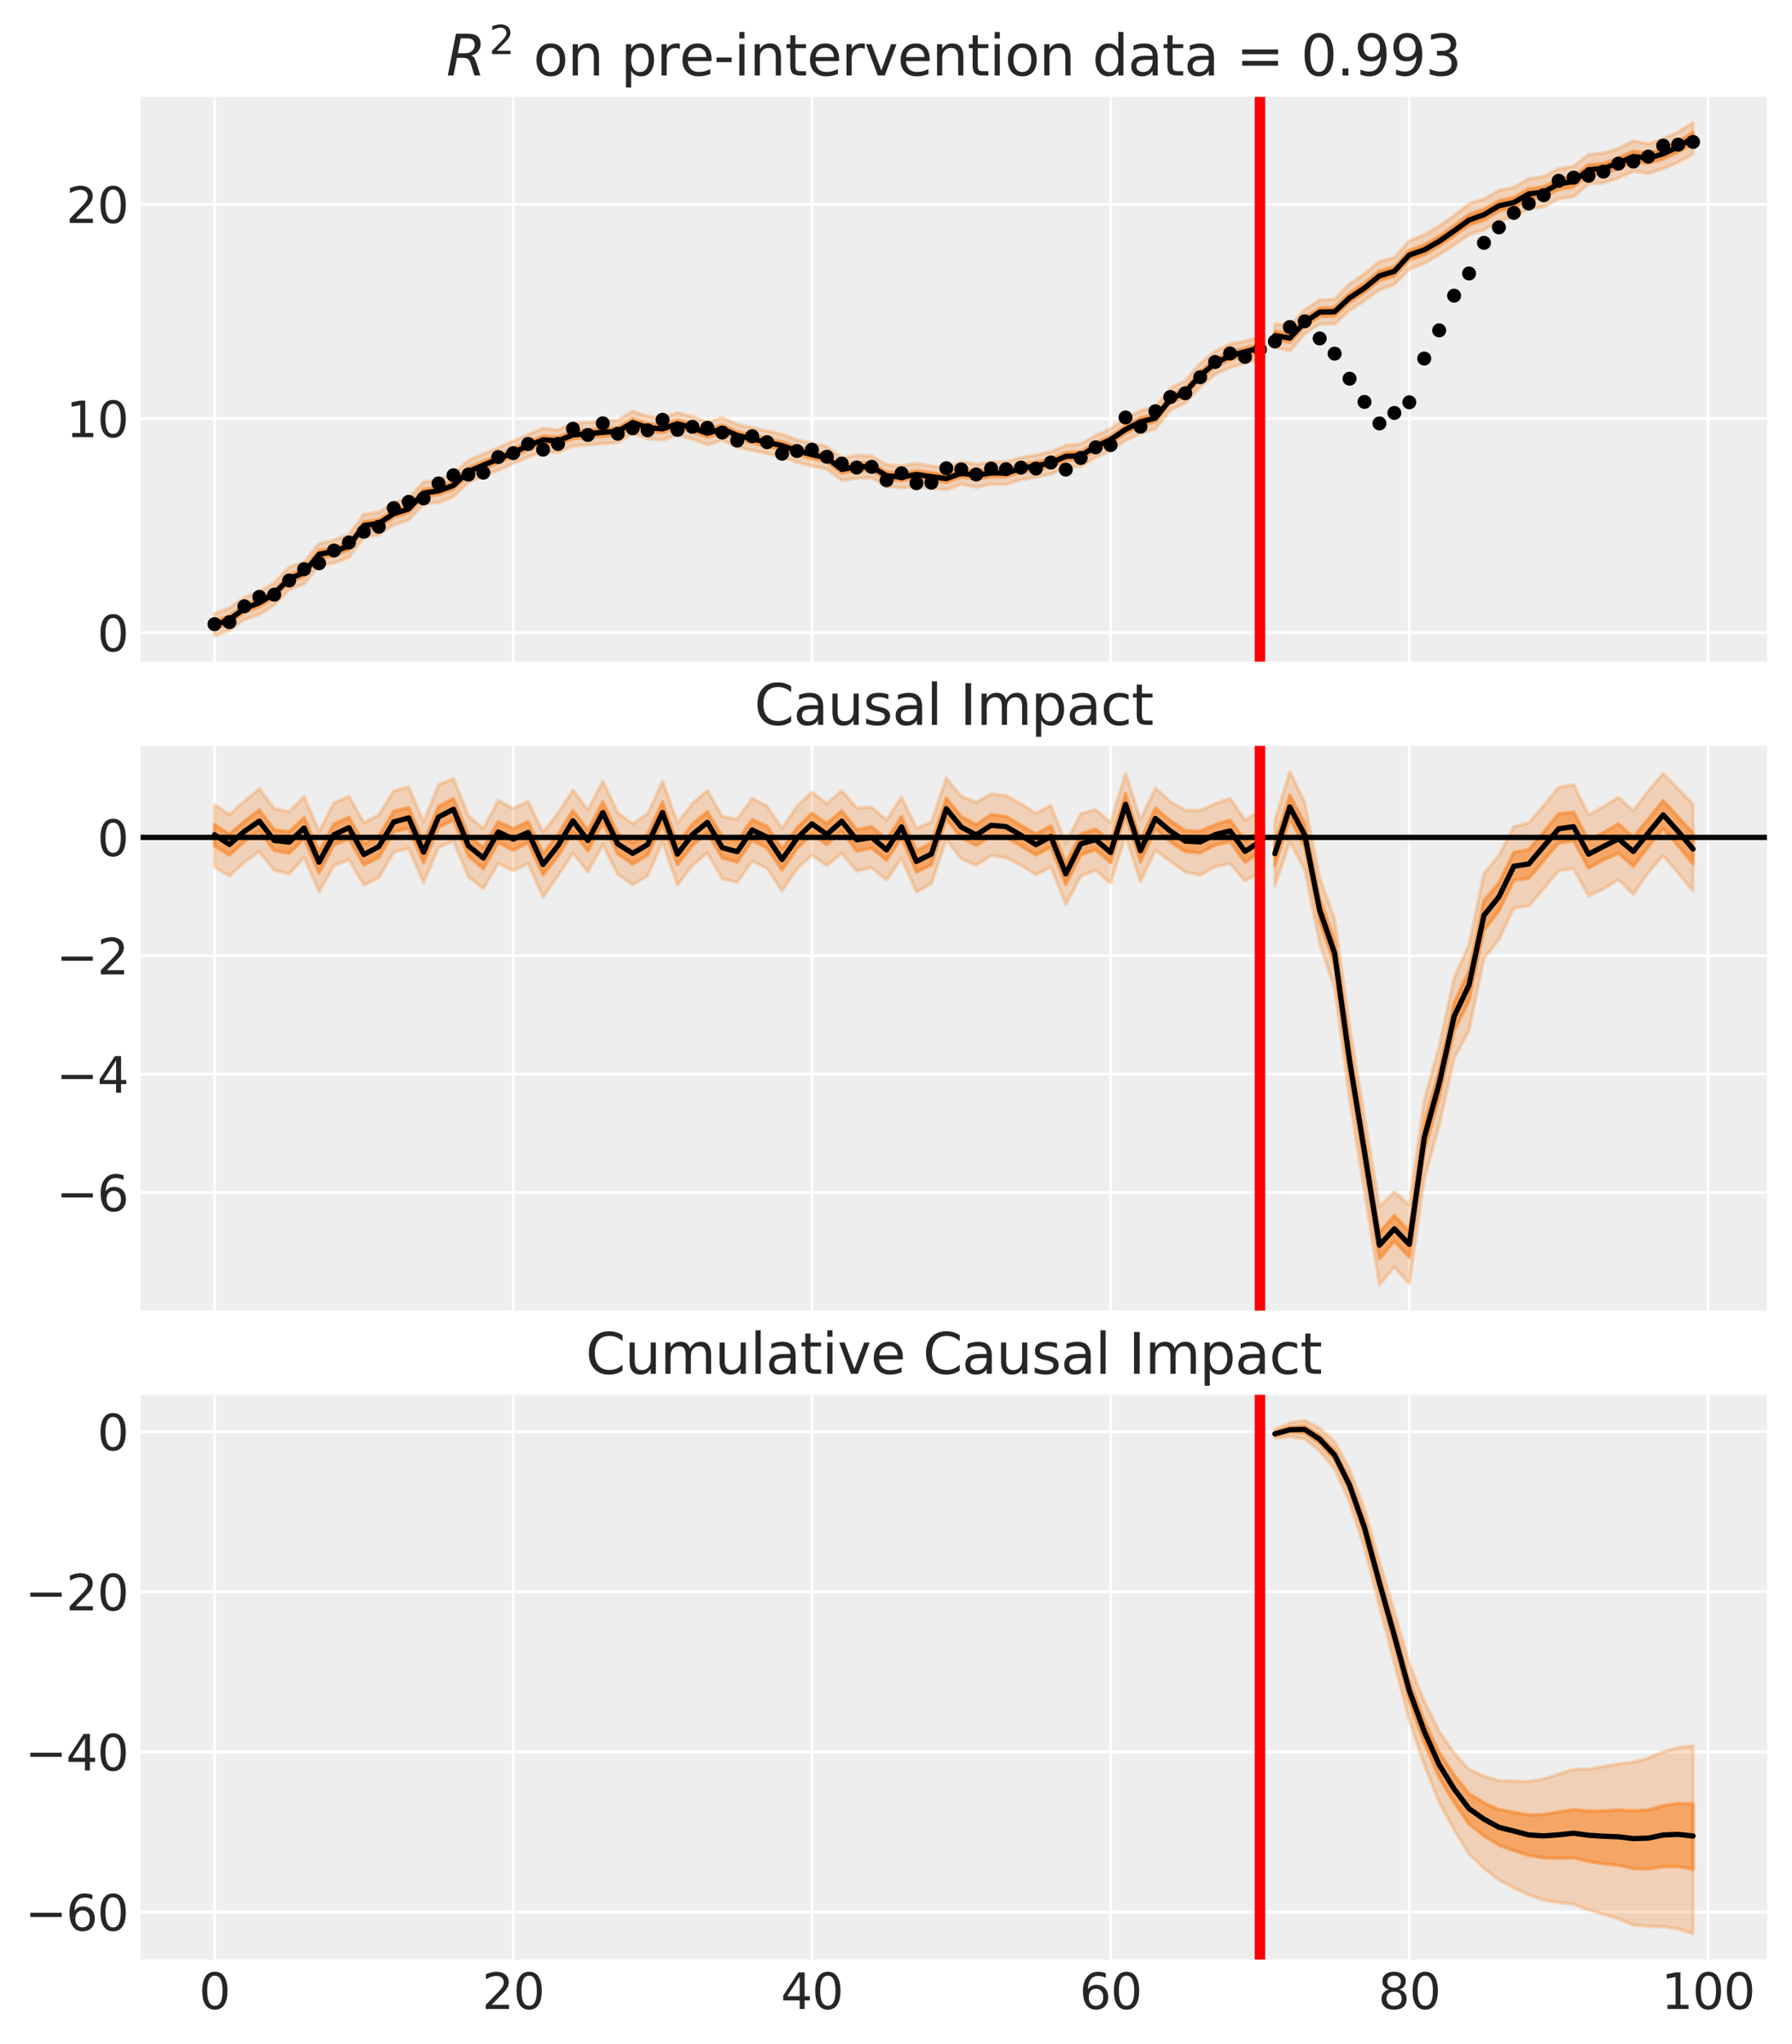 <?xml version="1.0" encoding="utf-8" standalone="no"?>
<!DOCTYPE svg PUBLIC "-//W3C//DTD SVG 1.1//EN"
  "http://www.w3.org/Graphics/SVG/1.1/DTD/svg11.dtd">
<svg xmlns:xlink="http://www.w3.org/1999/xlink" width="512.4pt" height="584.4pt" viewBox="0 0 512.4 584.4" xmlns="http://www.w3.org/2000/svg" version="1.1">
 <defs>
  <style type="text/css">*{stroke-linejoin: round; stroke-linecap: butt}</style>
 </defs>
 <g id="figure_1">
  <g id="patch_1">
   <path d="M 0 584.4 
L 512.4 584.4 
L 512.4 0 
L 0 0 
z
" style="fill: #ffffff"/>
  </g>
  <g id="axes_1">
   <g id="patch_2">
    <path d="M 40.197 189.161 
L 505.249 189.161 
L 505.249 27.717 
L 40.197 27.717 
z
" style="fill: #eeeeee"/>
   </g>
   <g id="matplotlib.axis_1">
    <g id="xtick_1">
     <g id="line2d_1">
      <path d="M 61.336 189.161 
L 61.336 27.717 
" clip-path="url(#pdfd23aae62)" style="fill: none; stroke: #ffffff; stroke-width: 0.8; stroke-linecap: round"/>
     </g>
     <g id="line2d_2"/>
    </g>
    <g id="xtick_2">
     <g id="line2d_3">
      <path d="M 146.745 189.161 
L 146.745 27.717 
" clip-path="url(#pdfd23aae62)" style="fill: none; stroke: #ffffff; stroke-width: 0.8; stroke-linecap: round"/>
     </g>
     <g id="line2d_4"/>
    </g>
    <g id="xtick_3">
     <g id="line2d_5">
      <path d="M 232.154 189.161 
L 232.154 27.717 
" clip-path="url(#pdfd23aae62)" style="fill: none; stroke: #ffffff; stroke-width: 0.8; stroke-linecap: round"/>
     </g>
     <g id="line2d_6"/>
    </g>
    <g id="xtick_4">
     <g id="line2d_7">
      <path d="M 317.563 189.161 
L 317.563 27.717 
" clip-path="url(#pdfd23aae62)" style="fill: none; stroke: #ffffff; stroke-width: 0.8; stroke-linecap: round"/>
     </g>
     <g id="line2d_8"/>
    </g>
    <g id="xtick_5">
     <g id="line2d_9">
      <path d="M 402.972 189.161 
L 402.972 27.717 
" clip-path="url(#pdfd23aae62)" style="fill: none; stroke: #ffffff; stroke-width: 0.8; stroke-linecap: round"/>
     </g>
     <g id="line2d_10"/>
    </g>
    <g id="xtick_6">
     <g id="line2d_11">
      <path d="M 488.38 189.161 
L 488.38 27.717 
" clip-path="url(#pdfd23aae62)" style="fill: none; stroke: #ffffff; stroke-width: 0.8; stroke-linecap: round"/>
     </g>
     <g id="line2d_12"/>
    </g>
   </g>
   <g id="matplotlib.axis_2">
    <g id="ytick_1">
     <g id="line2d_13">
      <path d="M 40.197 180.88 
L 505.249 180.88 
" clip-path="url(#pdfd23aae62)" style="fill: none; stroke: #ffffff; stroke-width: 0.8; stroke-linecap: round"/>
     </g>
     <g id="line2d_14"/>
     <g id="text_1">
      <!-- 0 -->
      <g style="fill: #262626" transform="translate(27.79 186.199) scale(0.14 -0.14)">
       <defs>
        <path id="DejaVuSans-30" d="M 2034 4250 
Q 1547 4250 1301 3770 
Q 1056 3291 1056 2328 
Q 1056 1369 1301 889 
Q 1547 409 2034 409 
Q 2525 409 2770 889 
Q 3016 1369 3016 2328 
Q 3016 3291 2770 3770 
Q 2525 4250 2034 4250 
z
M 2034 4750 
Q 2819 4750 3233 4129 
Q 3647 3509 3647 2328 
Q 3647 1150 3233 529 
Q 2819 -91 2034 -91 
Q 1250 -91 836 529 
Q 422 1150 422 2328 
Q 422 3509 836 4129 
Q 1250 4750 2034 4750 
z
" transform="scale(0.016)"/>
       </defs>
       <use xlink:href="#DejaVuSans-30"/>
      </g>
     </g>
    </g>
    <g id="ytick_2">
     <g id="line2d_15">
      <path d="M 40.197 119.646 
L 505.249 119.646 
" clip-path="url(#pdfd23aae62)" style="fill: none; stroke: #ffffff; stroke-width: 0.8; stroke-linecap: round"/>
     </g>
     <g id="line2d_16"/>
     <g id="text_2">
      <!-- 10 -->
      <g style="fill: #262626" transform="translate(18.882 124.965) scale(0.14 -0.14)">
       <defs>
        <path id="DejaVuSans-31" d="M 794 531 
L 1825 531 
L 1825 4091 
L 703 3866 
L 703 4441 
L 1819 4666 
L 2450 4666 
L 2450 531 
L 3481 531 
L 3481 0 
L 794 0 
L 794 531 
z
" transform="scale(0.016)"/>
       </defs>
       <use xlink:href="#DejaVuSans-31"/>
       <use xlink:href="#DejaVuSans-30" x="63.623"/>
      </g>
     </g>
    </g>
    <g id="ytick_3">
     <g id="line2d_17">
      <path d="M 40.197 58.411 
L 505.249 58.411 
" clip-path="url(#pdfd23aae62)" style="fill: none; stroke: #ffffff; stroke-width: 0.8; stroke-linecap: round"/>
     </g>
     <g id="line2d_18"/>
     <g id="text_3">
      <!-- 20 -->
      <g style="fill: #262626" transform="translate(18.882 63.73) scale(0.14 -0.14)">
       <defs>
        <path id="DejaVuSans-32" d="M 1228 531 
L 3431 531 
L 3431 0 
L 469 0 
L 469 531 
Q 828 903 1448 1529 
Q 2069 2156 2228 2338 
Q 2531 2678 2651 2914 
Q 2772 3150 2772 3378 
Q 2772 3750 2511 3984 
Q 2250 4219 1831 4219 
Q 1534 4219 1204 4116 
Q 875 4013 500 3803 
L 500 4441 
Q 881 4594 1212 4672 
Q 1544 4750 1819 4750 
Q 2544 4750 2975 4387 
Q 3406 4025 3406 3419 
Q 3406 3131 3298 2873 
Q 3191 2616 2906 2266 
Q 2828 2175 2409 1742 
Q 1991 1309 1228 531 
z
" transform="scale(0.016)"/>
       </defs>
       <use xlink:href="#DejaVuSans-32"/>
       <use xlink:href="#DejaVuSans-30" x="63.623"/>
      </g>
     </g>
    </g>
   </g>
   <g id="PolyCollection_1">
    <defs>
     <path id="m0d97cd676b" d="M 61.336 -409.013 
L 61.336 -402.577 
L 65.607 -404.171 
L 69.877 -407.317 
L 74.147 -408.737 
L 78.418 -411.43 
L 82.688 -415.799 
L 86.959 -417.462 
L 91.229 -422.76 
L 95.5 -423.458 
L 99.77 -425.053 
L 104.041 -430.857 
L 108.311 -431.5 
L 112.581 -434.355 
L 116.852 -435.713 
L 121.122 -440.337 
L 125.393 -440.747 
L 129.663 -442.454 
L 133.934 -446.487 
L 138.204 -448.357 
L 142.475 -449.934 
L 146.745 -451.875 
L 151.015 -453.75 
L 155.286 -455.315 
L 159.556 -455 
L 163.827 -456.945 
L 168.097 -457.208 
L 172.368 -457.564 
L 176.638 -457.865 
L 180.909 -460.536 
L 185.179 -458.97 
L 189.449 -458.607 
L 193.72 -460.034 
L 197.99 -458.878 
L 202.261 -457.249 
L 206.531 -458.582 
L 210.802 -456.567 
L 215.072 -455.656 
L 219.342 -454.765 
L 223.613 -453.782 
L 227.883 -452.237 
L 232.154 -451.151 
L 236.424 -450.327 
L 240.695 -447.033 
L 244.965 -447.702 
L 249.236 -447.82 
L 253.506 -445.304 
L 257.776 -444.927 
L 262.047 -445.322 
L 266.317 -444.835 
L 270.588 -444.419 
L 274.858 -445.965 
L 279.129 -445.124 
L 283.399 -445.961 
L 287.67 -445.944 
L 291.94 -447.245 
L 296.21 -447.961 
L 300.481 -448.87 
L 304.751 -450.774 
L 309.022 -451.022 
L 313.292 -453.642 
L 317.563 -455.62 
L 321.833 -458.429 
L 326.104 -460.556 
L 330.374 -461.761 
L 334.644 -467.19 
L 338.915 -469.179 
L 343.185 -473.788 
L 347.456 -477.422 
L 351.726 -479.31 
L 355.997 -480.59 
L 360.267 -481.752 
L 360.267 -488.151 
L 360.267 -488.151 
L 355.997 -486.867 
L 351.726 -486.082 
L 347.456 -483.932 
L 343.185 -480.471 
L 338.915 -475.556 
L 334.644 -473.368 
L 330.374 -468.149 
L 326.104 -466.979 
L 321.833 -464.838 
L 317.563 -461.885 
L 313.292 -459.893 
L 309.022 -457.498 
L 304.751 -457.077 
L 300.481 -455.222 
L 296.21 -454.321 
L 291.94 -453.589 
L 287.67 -452.374 
L 283.399 -452.315 
L 279.129 -451.65 
L 274.858 -452.406 
L 270.588 -450.742 
L 266.317 -451.197 
L 262.047 -451.919 
L 257.776 -451.237 
L 253.506 -451.516 
L 249.236 -454.072 
L 244.965 -454.215 
L 240.695 -453.489 
L 236.424 -456.741 
L 232.154 -457.681 
L 227.883 -458.69 
L 223.613 -460.224 
L 219.342 -461.194 
L 215.072 -462.147 
L 210.802 -463.086 
L 206.531 -465.013 
L 202.261 -463.714 
L 197.99 -465.284 
L 193.72 -466.439 
L 189.449 -464.862 
L 185.179 -465.372 
L 180.909 -466.853 
L 176.638 -464.223 
L 172.368 -464.139 
L 168.097 -463.594 
L 163.827 -463.444 
L 159.556 -461.461 
L 155.286 -462.004 
L 151.015 -460.17 
L 146.745 -458.308 
L 142.475 -456.41 
L 138.204 -454.58 
L 133.934 -452.786 
L 129.663 -448.903 
L 125.393 -447.25 
L 121.122 -446.602 
L 116.852 -442.082 
L 112.581 -440.67 
L 108.311 -437.975 
L 104.041 -437.31 
L 99.77 -431.606 
L 95.5 -429.944 
L 91.229 -428.979 
L 86.959 -423.765 
L 82.688 -422.23 
L 78.418 -417.803 
L 74.147 -415.234 
L 69.877 -413.625 
L 65.607 -410.534 
L 61.336 -409.013 
z
" style="stroke: #fa7c17; stroke-opacity: 0.25"/>
    </defs>
    <g clip-path="url(#pdfd23aae62)">
     <use xlink:href="#m0d97cd676b" x="0" y="584.4" style="fill: #fa7c17; fill-opacity: 0.25; stroke: #fa7c17; stroke-opacity: 0.25"/>
    </g>
   </g>
   <g id="PolyCollection_2">
    <defs>
     <path id="mc50f993284" d="M 61.336 -406.826 
L 61.336 -404.652 
L 65.607 -406.194 
L 69.877 -409.411 
L 74.147 -410.925 
L 78.418 -413.618 
L 82.688 -417.839 
L 86.959 -419.634 
L 91.229 -424.839 
L 95.5 -425.625 
L 99.77 -427.215 
L 104.041 -433.052 
L 108.311 -433.671 
L 112.581 -436.451 
L 116.852 -437.843 
L 121.122 -442.412 
L 125.393 -442.99 
L 129.663 -444.52 
L 133.934 -448.485 
L 138.204 -450.326 
L 142.475 -452.113 
L 146.745 -453.949 
L 151.015 -455.844 
L 155.286 -457.535 
L 159.556 -457.201 
L 163.827 -459.023 
L 168.097 -459.337 
L 172.368 -459.703 
L 176.638 -460.035 
L 180.909 -462.508 
L 185.179 -461.058 
L 189.449 -460.722 
L 193.72 -462.17 
L 197.99 -460.979 
L 202.261 -459.44 
L 206.531 -460.641 
L 210.802 -458.81 
L 215.072 -457.872 
L 219.342 -456.826 
L 223.613 -455.894 
L 227.883 -454.472 
L 232.154 -453.334 
L 236.424 -452.373 
L 240.695 -449.123 
L 244.965 -449.945 
L 249.236 -449.831 
L 253.506 -447.35 
L 257.776 -446.958 
L 262.047 -447.644 
L 266.317 -447.003 
L 270.588 -446.479 
L 274.858 -448.06 
L 279.129 -447.438 
L 283.399 -448.085 
L 287.67 -448.105 
L 291.94 -449.46 
L 296.21 -450.097 
L 300.481 -450.978 
L 304.751 -452.846 
L 309.022 -453.11 
L 313.292 -455.662 
L 317.563 -457.627 
L 321.833 -460.518 
L 326.104 -462.737 
L 330.374 -463.807 
L 334.644 -469.17 
L 338.915 -471.277 
L 343.185 -475.931 
L 347.456 -479.579 
L 351.726 -481.579 
L 355.997 -482.694 
L 360.267 -483.817 
L 360.267 -486.017 
L 360.267 -486.017 
L 355.997 -484.939 
L 351.726 -483.797 
L 347.456 -481.702 
L 343.185 -478.172 
L 338.915 -473.451 
L 334.644 -471.356 
L 330.374 -465.973 
L 326.104 -464.932 
L 321.833 -462.692 
L 317.563 -459.778 
L 313.292 -457.803 
L 309.022 -455.262 
L 304.751 -455.038 
L 300.481 -453.16 
L 296.21 -452.268 
L 291.94 -451.608 
L 287.67 -450.275 
L 283.399 -450.285 
L 279.129 -449.589 
L 274.858 -450.251 
L 270.588 -448.608 
L 266.317 -449.235 
L 262.047 -449.849 
L 257.776 -449.09 
L 253.506 -449.464 
L 249.236 -452.038 
L 244.965 -452.155 
L 240.695 -451.249 
L 236.424 -454.558 
L 232.154 -455.499 
L 227.883 -456.61 
L 223.613 -458.07 
L 219.342 -459.088 
L 215.072 -460.008 
L 210.802 -461 
L 206.531 -462.873 
L 202.261 -461.623 
L 197.99 -463.228 
L 193.72 -464.323 
L 189.449 -462.919 
L 185.179 -463.233 
L 180.909 -464.714 
L 176.638 -462.107 
L 172.368 -461.86 
L 168.097 -461.442 
L 163.827 -461.238 
L 159.556 -459.423 
L 155.286 -459.743 
L 151.015 -458.031 
L 146.745 -456.197 
L 142.475 -454.268 
L 138.204 -452.519 
L 133.934 -450.663 
L 129.663 -446.73 
L 125.393 -445.145 
L 121.122 -444.562 
L 116.852 -440.01 
L 112.581 -438.587 
L 108.311 -435.876 
L 104.041 -435.242 
L 99.77 -429.445 
L 95.5 -427.795 
L 91.229 -427.063 
L 86.959 -421.779 
L 82.688 -420.095 
L 78.418 -415.752 
L 74.147 -413.113 
L 69.877 -411.498 
L 65.607 -408.359 
L 61.336 -406.826 
z
" style="stroke: #fa7c17; stroke-opacity: 0.5"/>
    </defs>
    <g clip-path="url(#pdfd23aae62)">
     <use xlink:href="#mc50f993284" x="0" y="584.4" style="fill: #fa7c17; fill-opacity: 0.5; stroke: #fa7c17; stroke-opacity: 0.5"/>
    </g>
   </g>
   <g id="PolyCollection_3">
    <defs>
     <path id="m44b2d9bf3b" d="M 364.538 -491.802 
L 364.538 -485.07 
L 368.808 -484.096 
L 373.078 -488.958 
L 377.349 -491.826 
L 381.619 -491.78 
L 385.89 -495.603 
L 390.16 -498.454 
L 394.431 -501.555 
L 398.701 -503.002 
L 402.972 -507.427 
L 407.242 -509.11 
L 411.512 -511.575 
L 415.783 -514.409 
L 420.053 -517.305 
L 424.324 -518.704 
L 428.594 -521.287 
L 432.865 -522.419 
L 437.135 -524.715 
L 441.406 -525.297 
L 445.676 -527.546 
L 449.946 -528.152 
L 454.217 -531.816 
L 458.487 -532.139 
L 462.758 -533.49 
L 467.028 -535.471 
L 471.299 -534.825 
L 475.569 -536.148 
L 479.84 -538.011 
L 484.11 -540.393 
L 484.11 -549.344 
L 484.11 -549.344 
L 479.84 -546.72 
L 475.569 -544.664 
L 471.299 -543.257 
L 467.028 -544.091 
L 462.758 -541.966 
L 458.487 -540.649 
L 454.217 -540.214 
L 449.946 -536.852 
L 445.676 -536.17 
L 441.406 -533.897 
L 437.135 -533.325 
L 432.865 -530.83 
L 428.594 -529.979 
L 424.324 -527.501 
L 420.053 -526.179 
L 415.783 -522.723 
L 411.512 -519.735 
L 407.242 -517.27 
L 402.972 -515.569 
L 398.701 -510.778 
L 394.431 -509.649 
L 390.16 -506.109 
L 385.89 -503.227 
L 381.619 -498.902 
L 377.349 -498.619 
L 373.078 -495.873 
L 368.808 -491.347 
L 364.538 -491.802 
z
" style="stroke: #fa7c17; stroke-opacity: 0.25"/>
    </defs>
    <g clip-path="url(#pdfd23aae62)">
     <use xlink:href="#m44b2d9bf3b" x="0" y="584.4" style="fill: #fa7c17; fill-opacity: 0.25; stroke: #fa7c17; stroke-opacity: 0.25"/>
    </g>
   </g>
   <g id="PolyCollection_4">
    <defs>
     <path id="m208e27ebf2" d="M 364.538 -489.675 
L 364.538 -487.36 
L 368.808 -486.541 
L 373.078 -491.123 
L 377.349 -493.984 
L 381.619 -494.023 
L 385.89 -497.938 
L 390.16 -500.802 
L 394.431 -504.203 
L 398.701 -505.461 
L 402.972 -510.158 
L 407.242 -511.549 
L 411.512 -514.091 
L 415.783 -516.984 
L 420.053 -520.043 
L 424.324 -521.502 
L 428.594 -524.108 
L 432.865 -525.081 
L 437.135 -527.481 
L 441.406 -528.006 
L 445.676 -530.277 
L 449.946 -530.995 
L 454.217 -534.445 
L 458.487 -534.817 
L 462.758 -536.217 
L 467.028 -538.189 
L 471.299 -537.724 
L 475.569 -538.951 
L 479.84 -540.929 
L 484.11 -543.389 
L 484.11 -546.559 
L 484.11 -546.559 
L 479.84 -543.905 
L 475.569 -541.869 
L 471.299 -540.599 
L 467.028 -541.2 
L 462.758 -539.245 
L 458.487 -537.648 
L 454.217 -537.323 
L 449.946 -533.956 
L 445.676 -533.308 
L 441.406 -530.966 
L 437.135 -530.46 
L 432.865 -527.953 
L 428.594 -527.009 
L 424.324 -524.566 
L 420.053 -523.084 
L 415.783 -519.886 
L 411.512 -516.843 
L 407.242 -514.393 
L 402.972 -512.849 
L 398.701 -508.114 
L 394.431 -506.966 
L 390.16 -503.467 
L 385.89 -500.59 
L 381.619 -496.483 
L 377.349 -496.361 
L 373.078 -493.545 
L 368.808 -488.939 
L 364.538 -489.675 
z
" style="stroke: #fa7c17; stroke-opacity: 0.5"/>
    </defs>
    <g clip-path="url(#pdfd23aae62)">
     <use xlink:href="#m208e27ebf2" x="0" y="584.4" style="fill: #fa7c17; fill-opacity: 0.5; stroke: #fa7c17; stroke-opacity: 0.5"/>
    </g>
   </g>
   <g id="line2d_19">
    <path d="M 61.336 181.823 
L 65.607 180.228 
L 69.877 177.082 
L 74.147 175.663 
L 78.418 172.97 
L 82.688 168.601 
L 86.959 166.938 
L 91.229 161.64 
L 95.5 160.942 
L 99.77 159.347 
L 104.041 153.543 
L 108.311 152.9 
L 112.581 150.044 
L 116.852 148.686 
L 121.122 144.063 
L 125.393 143.652 
L 129.663 141.946 
L 133.934 137.913 
L 138.204 136.043 
L 142.475 134.466 
L 146.745 132.525 
L 151.015 130.65 
L 155.286 129.085 
L 159.556 129.4 
L 163.827 127.455 
L 168.097 127.192 
L 172.368 126.835 
L 176.638 126.535 
L 180.909 123.864 
L 185.179 125.43 
L 189.449 125.793 
L 193.72 124.366 
L 197.99 125.521 
L 202.261 127.15 
L 206.531 125.818 
L 210.802 127.833 
L 215.072 128.743 
L 219.342 129.634 
L 223.613 130.617 
L 227.883 132.162 
L 232.154 133.249 
L 236.424 134.073 
L 240.695 137.366 
L 244.965 136.698 
L 249.236 136.579 
L 253.506 139.096 
L 257.776 139.472 
L 262.047 139.078 
L 266.317 139.565 
L 270.588 139.981 
L 274.858 138.434 
L 279.129 139.276 
L 283.399 138.439 
L 287.67 138.455 
L 291.94 137.154 
L 296.21 136.438 
L 300.481 135.529 
L 304.751 133.625 
L 309.022 133.377 
L 313.292 130.758 
L 317.563 128.78 
L 321.833 125.97 
L 326.104 123.843 
L 330.374 122.638 
L 334.644 117.21 
L 338.915 115.221 
L 343.185 110.612 
L 347.456 106.978 
L 351.726 105.089 
L 355.997 103.809 
L 360.267 102.647 
" clip-path="url(#pdfd23aae62)" style="fill: none; stroke: #fa7c17; stroke-opacity: 0; stroke-width: 1.5; stroke-linecap: round"/>
   </g>
   <g id="line2d_20">
    <path d="M 61.336 175.387 
L 65.607 173.866 
L 69.877 170.774 
L 74.147 169.166 
L 78.418 166.597 
L 82.688 162.169 
L 86.959 160.635 
L 91.229 155.421 
L 95.5 154.455 
L 99.77 152.794 
L 104.041 147.09 
L 108.311 146.424 
L 112.581 143.73 
L 116.852 142.317 
L 121.122 137.797 
L 125.393 137.15 
L 129.663 135.497 
L 133.934 131.614 
L 138.204 129.819 
L 142.475 127.989 
L 146.745 126.092 
L 151.015 124.229 
L 155.286 122.395 
L 159.556 122.938 
L 163.827 120.956 
L 168.097 120.805 
L 172.368 120.26 
L 176.638 120.177 
L 180.909 117.547 
L 185.179 119.028 
L 189.449 119.537 
L 193.72 117.96 
L 197.99 119.115 
L 202.261 120.685 
L 206.531 119.387 
L 210.802 121.313 
L 215.072 122.253 
L 219.342 123.206 
L 223.613 124.176 
L 227.883 125.71 
L 232.154 126.718 
L 236.424 127.658 
L 240.695 130.91 
L 244.965 130.185 
L 249.236 130.327 
L 253.506 132.883 
L 257.776 133.163 
L 262.047 132.48 
L 266.317 133.203 
L 270.588 133.658 
L 274.858 131.993 
L 279.129 132.749 
L 283.399 132.084 
L 287.67 132.026 
L 291.94 130.81 
L 296.21 130.078 
L 300.481 129.177 
L 304.751 127.322 
L 309.022 126.901 
L 313.292 124.507 
L 317.563 122.514 
L 321.833 119.561 
L 326.104 117.42 
L 330.374 116.25 
L 334.644 111.032 
L 338.915 108.844 
L 343.185 103.928 
L 347.456 100.467 
L 351.726 98.318 
L 355.997 97.533 
L 360.267 96.248 
" clip-path="url(#pdfd23aae62)" style="fill: none; stroke: #fa7c17; stroke-opacity: 0; stroke-width: 1.5; stroke-linecap: round"/>
   </g>
   <g id="line2d_21">
    <path d="M 61.336 179.748 
L 65.607 178.206 
L 69.877 174.989 
L 74.147 173.475 
L 78.418 170.782 
L 82.688 166.561 
L 86.959 164.765 
L 91.229 159.561 
L 95.5 158.774 
L 99.77 157.184 
L 104.041 151.348 
L 108.311 150.728 
L 112.581 147.948 
L 116.852 146.557 
L 121.122 141.987 
L 125.393 141.409 
L 129.663 139.879 
L 133.934 135.914 
L 138.204 134.074 
L 142.475 132.287 
L 146.745 130.45 
L 151.015 128.555 
L 155.286 126.864 
L 159.556 127.198 
L 163.827 125.377 
L 168.097 125.062 
L 172.368 124.697 
L 176.638 124.364 
L 180.909 121.892 
L 185.179 123.342 
L 189.449 123.677 
L 193.72 122.229 
L 197.99 123.421 
L 202.261 124.959 
L 206.531 123.758 
L 210.802 125.59 
L 215.072 126.527 
L 219.342 127.574 
L 223.613 128.506 
L 227.883 129.927 
L 232.154 131.066 
L 236.424 132.027 
L 240.695 135.276 
L 244.965 134.455 
L 249.236 134.569 
L 253.506 137.049 
L 257.776 137.442 
L 262.047 136.755 
L 266.317 137.396 
L 270.588 137.921 
L 274.858 136.34 
L 279.129 136.962 
L 283.399 136.315 
L 287.67 136.294 
L 291.94 134.939 
L 296.21 134.302 
L 300.481 133.421 
L 304.751 131.553 
L 309.022 131.29 
L 313.292 128.738 
L 317.563 126.773 
L 321.833 123.882 
L 326.104 121.662 
L 330.374 120.592 
L 334.644 115.23 
L 338.915 113.123 
L 343.185 108.468 
L 347.456 104.82 
L 351.726 102.82 
L 355.997 101.705 
L 360.267 100.582 
" clip-path="url(#pdfd23aae62)" style="fill: none; stroke: #fa7c17; stroke-opacity: 0; stroke-width: 1.5; stroke-linecap: round"/>
   </g>
   <g id="line2d_22">
    <path d="M 61.336 177.573 
L 65.607 176.04 
L 69.877 172.902 
L 74.147 171.287 
L 78.418 168.648 
L 82.688 164.304 
L 86.959 162.62 
L 91.229 157.336 
L 95.5 156.604 
L 99.77 154.954 
L 104.041 149.158 
L 108.311 148.523 
L 112.581 145.813 
L 116.852 144.39 
L 121.122 139.837 
L 125.393 139.255 
L 129.663 137.669 
L 133.934 133.736 
L 138.204 131.881 
L 142.475 130.131 
L 146.745 128.202 
L 151.015 126.368 
L 155.286 124.657 
L 159.556 124.977 
L 163.827 123.162 
L 168.097 122.957 
L 172.368 122.54 
L 176.638 122.292 
L 180.909 119.685 
L 185.179 121.166 
L 189.449 121.48 
L 193.72 120.076 
L 197.99 121.172 
L 202.261 122.777 
L 206.531 121.526 
L 210.802 123.399 
L 215.072 124.392 
L 219.342 125.312 
L 223.613 126.329 
L 227.883 127.789 
L 232.154 128.901 
L 236.424 129.842 
L 240.695 133.15 
L 244.965 132.245 
L 249.236 132.362 
L 253.506 134.936 
L 257.776 135.309 
L 262.047 134.55 
L 266.317 135.165 
L 270.588 135.792 
L 274.858 134.149 
L 279.129 134.811 
L 283.399 134.115 
L 287.67 134.125 
L 291.94 132.792 
L 296.21 132.132 
L 300.481 131.24 
L 304.751 129.362 
L 309.022 129.138 
L 313.292 126.596 
L 317.563 124.622 
L 321.833 121.708 
L 326.104 119.468 
L 330.374 118.426 
L 334.644 113.044 
L 338.915 110.948 
L 343.185 106.227 
L 347.456 102.698 
L 351.726 100.603 
L 355.997 99.46 
L 360.267 98.383 
" clip-path="url(#pdfd23aae62)" style="fill: none; stroke: #fa7c17; stroke-opacity: 0; stroke-width: 1.5; stroke-linecap: round"/>
   </g>
   <g id="line2d_23">
    <path d="M 61.336 178.713 
L 65.607 177.136 
L 69.877 173.951 
L 74.147 172.318 
L 78.418 169.686 
L 82.688 165.468 
L 86.959 163.692 
L 91.229 158.468 
L 95.5 157.652 
L 99.77 156.099 
L 104.041 150.238 
L 108.311 149.644 
L 112.581 146.84 
L 116.852 145.481 
L 121.122 140.946 
L 125.393 140.319 
L 129.663 138.775 
L 133.934 134.806 
L 138.204 132.992 
L 142.475 131.22 
L 146.745 129.365 
L 151.015 127.431 
L 155.286 125.741 
L 159.556 126.049 
L 163.827 124.298 
L 168.097 124.021 
L 172.368 123.584 
L 176.638 123.311 
L 180.909 120.802 
L 185.179 122.273 
L 189.449 122.585 
L 193.72 121.161 
L 197.99 122.311 
L 202.261 123.856 
L 206.531 122.584 
L 210.802 124.476 
L 215.072 125.467 
L 219.342 126.439 
L 223.613 127.417 
L 227.883 128.838 
L 232.154 129.961 
L 236.424 130.886 
L 240.695 134.213 
L 244.965 133.408 
L 249.236 133.452 
L 253.506 136.005 
L 257.776 136.391 
L 262.047 135.645 
L 266.317 136.272 
L 270.588 136.825 
L 274.858 135.265 
L 279.129 135.896 
L 283.399 135.2 
L 287.67 135.242 
L 291.94 133.892 
L 296.21 133.197 
L 300.481 132.312 
L 304.751 130.472 
L 309.022 130.263 
L 313.292 127.649 
L 317.563 125.68 
L 321.833 122.775 
L 326.104 120.615 
L 330.374 119.515 
L 334.644 114.151 
L 338.915 112.037 
L 343.185 107.366 
L 347.456 103.773 
L 351.726 101.713 
L 355.997 100.578 
L 360.267 99.463 
" clip-path="url(#pdfd23aae62)" style="fill: none; stroke: #000000; stroke-width: 1.5; stroke-linecap: round"/>
   </g>
   <g id="line2d_24">
    <defs>
     <path id="mdecbccc122" d="M 0 1.5 
C 0.398 1.5 0.779 1.342 1.061 1.061 
C 1.342 0.779 1.5 0.398 1.5 0 
C 1.5 -0.398 1.342 -0.779 1.061 -1.061 
C 0.779 -1.342 0.398 -1.5 0 -1.5 
C -0.398 -1.5 -0.779 -1.342 -1.061 -1.061 
C -1.342 -0.779 -1.5 -0.398 -1.5 0 
C -1.5 0.398 -1.342 0.779 -1.061 1.061 
C -0.779 1.342 -0.398 1.5 0 1.5 
z
" style="stroke: #000000"/>
    </defs>
    <g clip-path="url(#pdfd23aae62)">
     <use xlink:href="#mdecbccc122" x="61.336" y="178.441" style="stroke: #000000"/>
     <use xlink:href="#mdecbccc122" x="65.607" y="177.87" style="stroke: #000000"/>
     <use xlink:href="#mdecbccc122" x="69.877" y="173.334" style="stroke: #000000"/>
     <use xlink:href="#mdecbccc122" x="74.147" y="170.636" style="stroke: #000000"/>
     <use xlink:href="#mdecbccc122" x="78.418" y="170.005" style="stroke: #000000"/>
     <use xlink:href="#mdecbccc122" x="82.688" y="165.954" style="stroke: #000000"/>
     <use xlink:href="#mdecbccc122" x="86.959" y="162.723" style="stroke: #000000"/>
     <use xlink:href="#mdecbccc122" x="91.229" y="161.035" style="stroke: #000000"/>
     <use xlink:href="#mdecbccc122" x="95.5" y="157.379" style="stroke: #000000"/>
     <use xlink:href="#mdecbccc122" x="99.77" y="155.092" style="stroke: #000000"/>
     <use xlink:href="#mdecbccc122" x="104.041" y="152.016" style="stroke: #000000"/>
     <use xlink:href="#mdecbccc122" x="108.311" y="150.599" style="stroke: #000000"/>
     <use xlink:href="#mdecbccc122" x="112.581" y="145.243" style="stroke: #000000"/>
     <use xlink:href="#mdecbccc122" x="116.852" y="143.466" style="stroke: #000000"/>
     <use xlink:href="#mdecbccc122" x="121.122" y="142.478" style="stroke: #000000"/>
     <use xlink:href="#mdecbccc122" x="125.393" y="138.213" style="stroke: #000000"/>
     <use xlink:href="#mdecbccc122" x="129.663" y="135.867" style="stroke: #000000"/>
     <use xlink:href="#mdecbccc122" x="133.934" y="135.674" style="stroke: #000000"/>
     <use xlink:href="#mdecbccc122" x="138.204" y="135.131" style="stroke: #000000"/>
     <use xlink:href="#mdecbccc122" x="142.475" y="130.659" style="stroke: #000000"/>
     <use xlink:href="#mdecbccc122" x="146.745" y="129.543" style="stroke: #000000"/>
     <use xlink:href="#mdecbccc122" x="151.015" y="126.92" style="stroke: #000000"/>
     <use xlink:href="#mdecbccc122" x="155.286" y="128.548" style="stroke: #000000"/>
     <use xlink:href="#mdecbccc122" x="159.556" y="126.901" style="stroke: #000000"/>
     <use xlink:href="#mdecbccc122" x="163.827" y="122.58" style="stroke: #000000"/>
     <use xlink:href="#mdecbccc122" x="168.097" y="124.346" style="stroke: #000000"/>
     <use xlink:href="#mdecbccc122" x="172.368" y="121.017" style="stroke: #000000"/>
     <use xlink:href="#mdecbccc122" x="176.638" y="123.991" style="stroke: #000000"/>
     <use xlink:href="#mdecbccc122" x="180.909" y="122.455" style="stroke: #000000"/>
     <use xlink:href="#mdecbccc122" x="185.179" y="123.01" style="stroke: #000000"/>
     <use xlink:href="#mdecbccc122" x="189.449" y="120.009" style="stroke: #000000"/>
     <use xlink:href="#mdecbccc122" x="193.72" y="122.891" style="stroke: #000000"/>
     <use xlink:href="#mdecbccc122" x="197.99" y="122.021" style="stroke: #000000"/>
     <use xlink:href="#mdecbccc122" x="202.261" y="122.305" style="stroke: #000000"/>
     <use xlink:href="#mdecbccc122" x="206.531" y="123.652" style="stroke: #000000"/>
     <use xlink:href="#mdecbccc122" x="210.802" y="125.957" style="stroke: #000000"/>
     <use xlink:href="#mdecbccc122" x="215.072" y="124.702" style="stroke: #000000"/>
     <use xlink:href="#mdecbccc122" x="219.342" y="126.414" style="stroke: #000000"/>
     <use xlink:href="#mdecbccc122" x="223.613" y="129.71" style="stroke: #000000"/>
     <use xlink:href="#mdecbccc122" x="227.883" y="128.941" style="stroke: #000000"/>
     <use xlink:href="#mdecbccc122" x="232.154" y="128.558" style="stroke: #000000"/>
     <use xlink:href="#mdecbccc122" x="236.424" y="130.584" style="stroke: #000000"/>
     <use xlink:href="#mdecbccc122" x="240.695" y="132.536" style="stroke: #000000"/>
     <use xlink:href="#mdecbccc122" x="244.965" y="133.666" style="stroke: #000000"/>
     <use xlink:href="#mdecbccc122" x="249.236" y="133.461" style="stroke: #000000"/>
     <use xlink:href="#mdecbccc122" x="253.506" y="137.296" style="stroke: #000000"/>
     <use xlink:href="#mdecbccc122" x="257.776" y="135.3" style="stroke: #000000"/>
     <use xlink:href="#mdecbccc122" x="262.047" y="138.131" style="stroke: #000000"/>
     <use xlink:href="#mdecbccc122" x="266.317" y="137.99" style="stroke: #000000"/>
     <use xlink:href="#mdecbccc122" x="270.588" y="133.859" style="stroke: #000000"/>
     <use xlink:href="#mdecbccc122" x="274.858" y="134.199" style="stroke: #000000"/>
     <use xlink:href="#mdecbccc122" x="279.129" y="135.642" style="stroke: #000000"/>
     <use xlink:href="#mdecbccc122" x="283.399" y="133.95" style="stroke: #000000"/>
     <use xlink:href="#mdecbccc122" x="287.67" y="134.128" style="stroke: #000000"/>
     <use xlink:href="#mdecbccc122" x="291.94" y="133.679" style="stroke: #000000"/>
     <use xlink:href="#mdecbccc122" x="296.21" y="133.947" style="stroke: #000000"/>
     <use xlink:href="#mdecbccc122" x="300.481" y="132.228" style="stroke: #000000"/>
     <use xlink:href="#mdecbccc122" x="304.751" y="134.251" style="stroke: #000000"/>
     <use xlink:href="#mdecbccc122" x="309.022" y="130.929" style="stroke: #000000"/>
     <use xlink:href="#mdecbccc122" x="313.292" y="127.887" style="stroke: #000000"/>
     <use xlink:href="#mdecbccc122" x="317.563" y="127.241" style="stroke: #000000"/>
     <use xlink:href="#mdecbccc122" x="321.833" y="119.355" style="stroke: #000000"/>
     <use xlink:href="#mdecbccc122" x="326.104" y="121.993" style="stroke: #000000"/>
     <use xlink:href="#mdecbccc122" x="330.374" y="117.558" style="stroke: #000000"/>
     <use xlink:href="#mdecbccc122" x="334.644" y="113.498" style="stroke: #000000"/>
     <use xlink:href="#mdecbccc122" x="338.915" y="112.42" style="stroke: #000000"/>
     <use xlink:href="#mdecbccc122" x="343.185" y="107.833" style="stroke: #000000"/>
     <use xlink:href="#mdecbccc122" x="347.456" y="103.487" style="stroke: #000000"/>
     <use xlink:href="#mdecbccc122" x="351.726" y="101.042" style="stroke: #000000"/>
     <use xlink:href="#mdecbccc122" x="355.997" y="102.031" style="stroke: #000000"/>
     <use xlink:href="#mdecbccc122" x="360.267" y="99.906" style="stroke: #000000"/>
    </g>
   </g>
   <g id="line2d_25">
    <path d="M 364.538 99.33 
L 368.808 100.303 
L 373.078 95.441 
L 377.349 92.573 
L 381.619 92.62 
L 385.89 88.796 
L 390.16 85.946 
L 394.431 82.844 
L 398.701 81.397 
L 402.972 76.973 
L 407.242 75.289 
L 411.512 72.825 
L 415.783 69.991 
L 420.053 67.095 
L 424.324 65.696 
L 428.594 63.112 
L 432.865 61.98 
L 437.135 59.685 
L 441.406 59.102 
L 445.676 56.853 
L 449.946 56.247 
L 454.217 52.583 
L 458.487 52.261 
L 462.758 50.909 
L 467.028 48.929 
L 471.299 49.574 
L 475.569 48.251 
L 479.84 46.389 
L 484.11 44.006 
" clip-path="url(#pdfd23aae62)" style="fill: none; stroke: #fa7c17; stroke-opacity: 0; stroke-width: 1.5; stroke-linecap: round"/>
   </g>
   <g id="line2d_26">
    <path d="M 364.538 92.597 
L 368.808 93.053 
L 373.078 88.527 
L 377.349 85.781 
L 381.619 85.498 
L 385.89 81.172 
L 390.16 78.29 
L 394.431 74.75 
L 398.701 73.621 
L 402.972 68.831 
L 407.242 67.13 
L 411.512 64.664 
L 415.783 61.676 
L 420.053 58.221 
L 424.324 56.898 
L 428.594 54.421 
L 432.865 53.57 
L 437.135 51.074 
L 441.406 50.502 
L 445.676 48.23 
L 449.946 47.547 
L 454.217 44.186 
L 458.487 43.75 
L 462.758 42.433 
L 467.028 40.308 
L 471.299 41.143 
L 475.569 39.736 
L 479.84 37.679 
L 484.11 35.055 
" clip-path="url(#pdfd23aae62)" style="fill: none; stroke: #fa7c17; stroke-opacity: 0; stroke-width: 1.5; stroke-linecap: round"/>
   </g>
   <g id="line2d_27">
    <path d="M 364.538 97.04 
L 368.808 97.859 
L 373.078 93.277 
L 377.349 90.416 
L 381.619 90.377 
L 385.89 86.461 
L 390.16 83.598 
L 394.431 80.197 
L 398.701 78.938 
L 402.972 74.242 
L 407.242 72.851 
L 411.512 70.309 
L 415.783 67.415 
L 420.053 64.356 
L 424.324 62.898 
L 428.594 60.291 
L 432.865 59.319 
L 437.135 56.919 
L 441.406 56.393 
L 445.676 54.122 
L 449.946 53.405 
L 454.217 49.954 
L 458.487 49.583 
L 462.758 48.183 
L 467.028 46.21 
L 471.299 46.675 
L 475.569 45.449 
L 479.84 43.471 
L 484.11 41.011 
" clip-path="url(#pdfd23aae62)" style="fill: none; stroke: #fa7c17; stroke-opacity: 0; stroke-width: 1.5; stroke-linecap: round"/>
   </g>
   <g id="line2d_28">
    <path d="M 364.538 94.724 
L 368.808 95.461 
L 373.078 90.855 
L 377.349 88.038 
L 381.619 87.916 
L 385.89 83.809 
L 390.16 80.933 
L 394.431 77.434 
L 398.701 76.286 
L 402.972 71.55 
L 407.242 70.007 
L 411.512 67.557 
L 415.783 64.513 
L 420.053 61.316 
L 424.324 59.834 
L 428.594 57.39 
L 432.865 56.446 
L 437.135 53.939 
L 441.406 53.434 
L 445.676 51.092 
L 449.946 50.444 
L 454.217 47.076 
L 458.487 46.751 
L 462.758 45.155 
L 467.028 43.199 
L 471.299 43.801 
L 475.569 42.53 
L 479.84 40.495 
L 484.11 37.841 
" clip-path="url(#pdfd23aae62)" style="fill: none; stroke: #fa7c17; stroke-opacity: 0; stroke-width: 1.5; stroke-linecap: round"/>
   </g>
   <g id="line2d_29">
    <path d="M 364.538 95.931 
L 368.808 96.642 
L 373.078 92.094 
L 377.349 89.217 
L 381.619 89.124 
L 385.89 85.155 
L 390.16 82.353 
L 394.431 78.863 
L 398.701 77.556 
L 402.972 72.899 
L 407.242 71.424 
L 411.512 68.972 
L 415.783 66.001 
L 420.053 62.908 
L 424.324 61.366 
L 428.594 58.84 
L 432.865 57.887 
L 437.135 55.434 
L 441.406 54.895 
L 445.676 52.568 
L 449.946 51.893 
L 454.217 48.515 
L 458.487 48.134 
L 462.758 46.627 
L 467.028 44.73 
L 471.299 45.236 
L 475.569 43.971 
L 479.84 41.977 
L 484.11 39.371 
" clip-path="url(#pdfd23aae62)" style="fill: none; stroke: #000000; stroke-width: 1.5; stroke-linecap: round"/>
   </g>
   <g id="line2d_30">
    <g clip-path="url(#pdfd23aae62)">
     <use xlink:href="#mdecbccc122" x="364.538" y="97.615" style="stroke: #000000"/>
     <use xlink:href="#mdecbccc122" x="368.808" y="93.492" style="stroke: #000000"/>
     <use xlink:href="#mdecbccc122" x="373.078" y="91.851" style="stroke: #000000"/>
     <use xlink:href="#mdecbccc122" x="377.349" y="96.756" style="stroke: #000000"/>
     <use xlink:href="#mdecbccc122" x="381.619" y="101.102" style="stroke: #000000"/>
     <use xlink:href="#mdecbccc122" x="385.89" y="108.259" style="stroke: #000000"/>
     <use xlink:href="#mdecbccc122" x="390.16" y="114.897" style="stroke: #000000"/>
     <use xlink:href="#mdecbccc122" x="394.431" y="121.056" style="stroke: #000000"/>
     <use xlink:href="#mdecbccc122" x="398.701" y="118.056" style="stroke: #000000"/>
     <use xlink:href="#mdecbccc122" x="402.972" y="115.004" style="stroke: #000000"/>
     <use xlink:href="#mdecbccc122" x="407.242" y="102.507" style="stroke: #000000"/>
     <use xlink:href="#mdecbccc122" x="411.512" y="94.448" style="stroke: #000000"/>
     <use xlink:href="#mdecbccc122" x="415.783" y="84.528" style="stroke: #000000"/>
     <use xlink:href="#mdecbccc122" x="420.053" y="78.184" style="stroke: #000000"/>
     <use xlink:href="#mdecbccc122" x="424.324" y="69.432" style="stroke: #000000"/>
     <use xlink:href="#mdecbccc122" x="428.594" y="64.993" style="stroke: #000000"/>
     <use xlink:href="#mdecbccc122" x="432.865" y="60.871" style="stroke: #000000"/>
     <use xlink:href="#mdecbccc122" x="437.135" y="58.18" style="stroke: #000000"/>
     <use xlink:href="#mdecbccc122" x="441.406" y="55.818" style="stroke: #000000"/>
     <use xlink:href="#mdecbccc122" x="445.676" y="51.68" style="stroke: #000000"/>
     <use xlink:href="#mdecbccc122" x="449.946" y="50.787" style="stroke: #000000"/>
     <use xlink:href="#mdecbccc122" x="454.217" y="50.252" style="stroke: #000000"/>
     <use xlink:href="#mdecbccc122" x="458.487" y="49.075" style="stroke: #000000"/>
     <use xlink:href="#mdecbccc122" x="462.758" y="46.779" style="stroke: #000000"/>
     <use xlink:href="#mdecbccc122" x="467.028" y="46.189" style="stroke: #000000"/>
     <use xlink:href="#mdecbccc122" x="471.299" y="44.776" style="stroke: #000000"/>
     <use xlink:href="#mdecbccc122" x="475.569" y="41.638" style="stroke: #000000"/>
     <use xlink:href="#mdecbccc122" x="479.84" y="41.359" style="stroke: #000000"/>
     <use xlink:href="#mdecbccc122" x="484.11" y="40.579" style="stroke: #000000"/>
    </g>
   </g>
   <g id="line2d_31">
    <path d="M 360.267 189.161 
L 360.267 27.717 
" clip-path="url(#pdfd23aae62)" style="fill: none; stroke: #ff0000; stroke-width: 3; stroke-linecap: round"/>
   </g>
   <g id="patch_3">
    <path d="M 40.197 189.161 
L 40.197 27.717 
" style="fill: none"/>
   </g>
   <g id="patch_4">
    <path d="M 505.249 189.161 
L 505.249 27.717 
" style="fill: none"/>
   </g>
   <g id="patch_5">
    <path d="M 40.197 189.161 
L 505.249 189.161 
" style="fill: none"/>
   </g>
   <g id="patch_6">
    <path d="M 40.197 27.717 
L 505.249 27.717 
" style="fill: none"/>
   </g>
   <g id="text_4">
    <!-- $R^2$ on pre-intervention data = 0.993 -->
    <g style="fill: #262626" transform="translate(127.603 21.717) scale(0.16 -0.16)">
     <defs>
      <path id="DejaVuSans-Oblique-52" d="M 1613 4147 
L 1294 2491 
L 2106 2491 
Q 2584 2491 2879 2755 
Q 3175 3019 3175 3444 
Q 3175 3784 2976 3965 
Q 2778 4147 2406 4147 
L 1613 4147 
z
M 2772 2241 
Q 2972 2194 3105 2009 
Q 3238 1825 3413 1275 
L 3809 0 
L 3144 0 
L 2778 1197 
Q 2638 1659 2453 1815 
Q 2269 1972 1888 1972 
L 1191 1972 
L 806 0 
L 172 0 
L 1081 4666 
L 2503 4666 
Q 3150 4666 3495 4373 
Q 3841 4081 3841 3531 
Q 3841 3044 3547 2687 
Q 3253 2331 2772 2241 
z
" transform="scale(0.016)"/>
      <path id="DejaVuSans-20" transform="scale(0.016)"/>
      <path id="DejaVuSans-6f" d="M 1959 3097 
Q 1497 3097 1228 2736 
Q 959 2375 959 1747 
Q 959 1119 1226 758 
Q 1494 397 1959 397 
Q 2419 397 2687 759 
Q 2956 1122 2956 1747 
Q 2956 2369 2687 2733 
Q 2419 3097 1959 3097 
z
M 1959 3584 
Q 2709 3584 3137 3096 
Q 3566 2609 3566 1747 
Q 3566 888 3137 398 
Q 2709 -91 1959 -91 
Q 1206 -91 779 398 
Q 353 888 353 1747 
Q 353 2609 779 3096 
Q 1206 3584 1959 3584 
z
" transform="scale(0.016)"/>
      <path id="DejaVuSans-6e" d="M 3513 2113 
L 3513 0 
L 2938 0 
L 2938 2094 
Q 2938 2591 2744 2837 
Q 2550 3084 2163 3084 
Q 1697 3084 1428 2787 
Q 1159 2491 1159 1978 
L 1159 0 
L 581 0 
L 581 3500 
L 1159 3500 
L 1159 2956 
Q 1366 3272 1645 3428 
Q 1925 3584 2291 3584 
Q 2894 3584 3203 3211 
Q 3513 2838 3513 2113 
z
" transform="scale(0.016)"/>
      <path id="DejaVuSans-70" d="M 1159 525 
L 1159 -1331 
L 581 -1331 
L 581 3500 
L 1159 3500 
L 1159 2969 
Q 1341 3281 1617 3432 
Q 1894 3584 2278 3584 
Q 2916 3584 3314 3078 
Q 3713 2572 3713 1747 
Q 3713 922 3314 415 
Q 2916 -91 2278 -91 
Q 1894 -91 1617 61 
Q 1341 213 1159 525 
z
M 3116 1747 
Q 3116 2381 2855 2742 
Q 2594 3103 2138 3103 
Q 1681 3103 1420 2742 
Q 1159 2381 1159 1747 
Q 1159 1113 1420 752 
Q 1681 391 2138 391 
Q 2594 391 2855 752 
Q 3116 1113 3116 1747 
z
" transform="scale(0.016)"/>
      <path id="DejaVuSans-72" d="M 2631 2963 
Q 2534 3019 2420 3045 
Q 2306 3072 2169 3072 
Q 1681 3072 1420 2755 
Q 1159 2438 1159 1844 
L 1159 0 
L 581 0 
L 581 3500 
L 1159 3500 
L 1159 2956 
Q 1341 3275 1631 3429 
Q 1922 3584 2338 3584 
Q 2397 3584 2469 3576 
Q 2541 3569 2628 3553 
L 2631 2963 
z
" transform="scale(0.016)"/>
      <path id="DejaVuSans-65" d="M 3597 1894 
L 3597 1613 
L 953 1613 
Q 991 1019 1311 708 
Q 1631 397 2203 397 
Q 2534 397 2845 478 
Q 3156 559 3463 722 
L 3463 178 
Q 3153 47 2828 -22 
Q 2503 -91 2169 -91 
Q 1331 -91 842 396 
Q 353 884 353 1716 
Q 353 2575 817 3079 
Q 1281 3584 2069 3584 
Q 2775 3584 3186 3129 
Q 3597 2675 3597 1894 
z
M 3022 2063 
Q 3016 2534 2758 2815 
Q 2500 3097 2075 3097 
Q 1594 3097 1305 2825 
Q 1016 2553 972 2059 
L 3022 2063 
z
" transform="scale(0.016)"/>
      <path id="DejaVuSans-2d" d="M 313 2009 
L 1997 2009 
L 1997 1497 
L 313 1497 
L 313 2009 
z
" transform="scale(0.016)"/>
      <path id="DejaVuSans-69" d="M 603 3500 
L 1178 3500 
L 1178 0 
L 603 0 
L 603 3500 
z
M 603 4863 
L 1178 4863 
L 1178 4134 
L 603 4134 
L 603 4863 
z
" transform="scale(0.016)"/>
      <path id="DejaVuSans-74" d="M 1172 4494 
L 1172 3500 
L 2356 3500 
L 2356 3053 
L 1172 3053 
L 1172 1153 
Q 1172 725 1289 603 
Q 1406 481 1766 481 
L 2356 481 
L 2356 0 
L 1766 0 
Q 1100 0 847 248 
Q 594 497 594 1153 
L 594 3053 
L 172 3053 
L 172 3500 
L 594 3500 
L 594 4494 
L 1172 4494 
z
" transform="scale(0.016)"/>
      <path id="DejaVuSans-76" d="M 191 3500 
L 800 3500 
L 1894 563 
L 2988 3500 
L 3597 3500 
L 2284 0 
L 1503 0 
L 191 3500 
z
" transform="scale(0.016)"/>
      <path id="DejaVuSans-64" d="M 2906 2969 
L 2906 4863 
L 3481 4863 
L 3481 0 
L 2906 0 
L 2906 525 
Q 2725 213 2448 61 
Q 2172 -91 1784 -91 
Q 1150 -91 751 415 
Q 353 922 353 1747 
Q 353 2572 751 3078 
Q 1150 3584 1784 3584 
Q 2172 3584 2448 3432 
Q 2725 3281 2906 2969 
z
M 947 1747 
Q 947 1113 1208 752 
Q 1469 391 1925 391 
Q 2381 391 2643 752 
Q 2906 1113 2906 1747 
Q 2906 2381 2643 2742 
Q 2381 3103 1925 3103 
Q 1469 3103 1208 2742 
Q 947 2381 947 1747 
z
" transform="scale(0.016)"/>
      <path id="DejaVuSans-61" d="M 2194 1759 
Q 1497 1759 1228 1600 
Q 959 1441 959 1056 
Q 959 750 1161 570 
Q 1363 391 1709 391 
Q 2188 391 2477 730 
Q 2766 1069 2766 1631 
L 2766 1759 
L 2194 1759 
z
M 3341 1997 
L 3341 0 
L 2766 0 
L 2766 531 
Q 2569 213 2275 61 
Q 1981 -91 1556 -91 
Q 1019 -91 701 211 
Q 384 513 384 1019 
Q 384 1609 779 1909 
Q 1175 2209 1959 2209 
L 2766 2209 
L 2766 2266 
Q 2766 2663 2505 2880 
Q 2244 3097 1772 3097 
Q 1472 3097 1187 3025 
Q 903 2953 641 2809 
L 641 3341 
Q 956 3463 1253 3523 
Q 1550 3584 1831 3584 
Q 2591 3584 2966 3190 
Q 3341 2797 3341 1997 
z
" transform="scale(0.016)"/>
      <path id="DejaVuSans-3d" d="M 678 2906 
L 4684 2906 
L 4684 2381 
L 678 2381 
L 678 2906 
z
M 678 1631 
L 4684 1631 
L 4684 1100 
L 678 1100 
L 678 1631 
z
" transform="scale(0.016)"/>
      <path id="DejaVuSans-2e" d="M 684 794 
L 1344 794 
L 1344 0 
L 684 0 
L 684 794 
z
" transform="scale(0.016)"/>
      <path id="DejaVuSans-39" d="M 703 97 
L 703 672 
Q 941 559 1184 500 
Q 1428 441 1663 441 
Q 2288 441 2617 861 
Q 2947 1281 2994 2138 
Q 2813 1869 2534 1725 
Q 2256 1581 1919 1581 
Q 1219 1581 811 2004 
Q 403 2428 403 3163 
Q 403 3881 828 4315 
Q 1253 4750 1959 4750 
Q 2769 4750 3195 4129 
Q 3622 3509 3622 2328 
Q 3622 1225 3098 567 
Q 2575 -91 1691 -91 
Q 1453 -91 1209 -44 
Q 966 3 703 97 
z
M 1959 2075 
Q 2384 2075 2632 2365 
Q 2881 2656 2881 3163 
Q 2881 3666 2632 3958 
Q 2384 4250 1959 4250 
Q 1534 4250 1286 3958 
Q 1038 3666 1038 3163 
Q 1038 2656 1286 2365 
Q 1534 2075 1959 2075 
z
" transform="scale(0.016)"/>
      <path id="DejaVuSans-33" d="M 2597 2516 
Q 3050 2419 3304 2112 
Q 3559 1806 3559 1356 
Q 3559 666 3084 287 
Q 2609 -91 1734 -91 
Q 1441 -91 1130 -33 
Q 819 25 488 141 
L 488 750 
Q 750 597 1062 519 
Q 1375 441 1716 441 
Q 2309 441 2620 675 
Q 2931 909 2931 1356 
Q 2931 1769 2642 2001 
Q 2353 2234 1838 2234 
L 1294 2234 
L 1294 2753 
L 1863 2753 
Q 2328 2753 2575 2939 
Q 2822 3125 2822 3475 
Q 2822 3834 2567 4026 
Q 2313 4219 1838 4219 
Q 1578 4219 1281 4162 
Q 984 4106 628 3988 
L 628 4550 
Q 988 4650 1302 4700 
Q 1616 4750 1894 4750 
Q 2613 4750 3031 4423 
Q 3450 4097 3450 3541 
Q 3450 3153 3228 2886 
Q 3006 2619 2597 2516 
z
" transform="scale(0.016)"/>
     </defs>
     <use xlink:href="#DejaVuSans-Oblique-52" transform="translate(0 0.766)"/>
     <use xlink:href="#DejaVuSans-32" transform="translate(76.499 39.047) scale(0.7)"/>
     <use xlink:href="#DejaVuSans-20" transform="translate(123.77 0.766)"/>
     <use xlink:href="#DejaVuSans-6f" transform="translate(155.557 0.766)"/>
     <use xlink:href="#DejaVuSans-6e" transform="translate(216.738 0.766)"/>
     <use xlink:href="#DejaVuSans-20" transform="translate(280.117 0.766)"/>
     <use xlink:href="#DejaVuSans-70" transform="translate(311.904 0.766)"/>
     <use xlink:href="#DejaVuSans-72" transform="translate(375.381 0.766)"/>
     <use xlink:href="#DejaVuSans-65" transform="translate(416.494 0.766)"/>
     <use xlink:href="#DejaVuSans-2d" transform="translate(478.018 0.766)"/>
     <use xlink:href="#DejaVuSans-69" transform="translate(514.102 0.766)"/>
     <use xlink:href="#DejaVuSans-6e" transform="translate(541.885 0.766)"/>
     <use xlink:href="#DejaVuSans-74" transform="translate(605.264 0.766)"/>
     <use xlink:href="#DejaVuSans-65" transform="translate(644.473 0.766)"/>
     <use xlink:href="#DejaVuSans-72" transform="translate(705.996 0.766)"/>
     <use xlink:href="#DejaVuSans-76" transform="translate(747.11 0.766)"/>
     <use xlink:href="#DejaVuSans-65" transform="translate(806.289 0.766)"/>
     <use xlink:href="#DejaVuSans-6e" transform="translate(867.813 0.766)"/>
     <use xlink:href="#DejaVuSans-74" transform="translate(931.192 0.766)"/>
     <use xlink:href="#DejaVuSans-69" transform="translate(970.401 0.766)"/>
     <use xlink:href="#DejaVuSans-6f" transform="translate(998.184 0.766)"/>
     <use xlink:href="#DejaVuSans-6e" transform="translate(1059.365 0.766)"/>
     <use xlink:href="#DejaVuSans-20" transform="translate(1122.744 0.766)"/>
     <use xlink:href="#DejaVuSans-64" transform="translate(1154.531 0.766)"/>
     <use xlink:href="#DejaVuSans-61" transform="translate(1218.008 0.766)"/>
     <use xlink:href="#DejaVuSans-74" transform="translate(1279.287 0.766)"/>
     <use xlink:href="#DejaVuSans-61" transform="translate(1318.496 0.766)"/>
     <use xlink:href="#DejaVuSans-20" transform="translate(1379.776 0.766)"/>
     <use xlink:href="#DejaVuSans-3d" transform="translate(1411.563 0.766)"/>
     <use xlink:href="#DejaVuSans-20" transform="translate(1495.352 0.766)"/>
     <use xlink:href="#DejaVuSans-30" transform="translate(1527.139 0.766)"/>
     <use xlink:href="#DejaVuSans-2e" transform="translate(1590.762 0.766)"/>
     <use xlink:href="#DejaVuSans-39" transform="translate(1622.549 0.766)"/>
     <use xlink:href="#DejaVuSans-39" transform="translate(1686.172 0.766)"/>
     <use xlink:href="#DejaVuSans-33" transform="translate(1749.795 0.766)"/>
    </g>
   </g>
  </g>
  <g id="axes_2">
   <g id="patch_7">
    <path d="M 40.197 374.677 
L 505.249 374.677 
L 505.249 213.233 
L 40.197 213.233 
z
" style="fill: #eeeeee"/>
   </g>
   <g id="matplotlib.axis_3">
    <g id="xtick_7">
     <g id="line2d_32">
      <path d="M 61.336 374.677 
L 61.336 213.233 
" clip-path="url(#p35a768ff72)" style="fill: none; stroke: #ffffff; stroke-width: 0.8; stroke-linecap: round"/>
     </g>
     <g id="line2d_33"/>
    </g>
    <g id="xtick_8">
     <g id="line2d_34">
      <path d="M 146.745 374.677 
L 146.745 213.233 
" clip-path="url(#p35a768ff72)" style="fill: none; stroke: #ffffff; stroke-width: 0.8; stroke-linecap: round"/>
     </g>
     <g id="line2d_35"/>
    </g>
    <g id="xtick_9">
     <g id="line2d_36">
      <path d="M 232.154 374.677 
L 232.154 213.233 
" clip-path="url(#p35a768ff72)" style="fill: none; stroke: #ffffff; stroke-width: 0.8; stroke-linecap: round"/>
     </g>
     <g id="line2d_37"/>
    </g>
    <g id="xtick_10">
     <g id="line2d_38">
      <path d="M 317.563 374.677 
L 317.563 213.233 
" clip-path="url(#p35a768ff72)" style="fill: none; stroke: #ffffff; stroke-width: 0.8; stroke-linecap: round"/>
     </g>
     <g id="line2d_39"/>
    </g>
    <g id="xtick_11">
     <g id="line2d_40">
      <path d="M 402.972 374.677 
L 402.972 213.233 
" clip-path="url(#p35a768ff72)" style="fill: none; stroke: #ffffff; stroke-width: 0.8; stroke-linecap: round"/>
     </g>
     <g id="line2d_41"/>
    </g>
    <g id="xtick_12">
     <g id="line2d_42">
      <path d="M 488.38 374.677 
L 488.38 213.233 
" clip-path="url(#p35a768ff72)" style="fill: none; stroke: #ffffff; stroke-width: 0.8; stroke-linecap: round"/>
     </g>
     <g id="line2d_43"/>
    </g>
   </g>
   <g id="matplotlib.axis_4">
    <g id="ytick_4">
     <g id="line2d_44">
      <path d="M 40.197 340.91 
L 505.249 340.91 
" clip-path="url(#p35a768ff72)" style="fill: none; stroke: #ffffff; stroke-width: 0.8; stroke-linecap: round"/>
     </g>
     <g id="line2d_45"/>
     <g id="text_5">
      <!-- −6 -->
      <g style="fill: #262626" transform="translate(16.058 346.229) scale(0.14 -0.14)">
       <defs>
        <path id="DejaVuSans-2212" d="M 678 2272 
L 4684 2272 
L 4684 1741 
L 678 1741 
L 678 2272 
z
" transform="scale(0.016)"/>
        <path id="DejaVuSans-36" d="M 2113 2584 
Q 1688 2584 1439 2293 
Q 1191 2003 1191 1497 
Q 1191 994 1439 701 
Q 1688 409 2113 409 
Q 2538 409 2786 701 
Q 3034 994 3034 1497 
Q 3034 2003 2786 2293 
Q 2538 2584 2113 2584 
z
M 3366 4563 
L 3366 3988 
Q 3128 4100 2886 4159 
Q 2644 4219 2406 4219 
Q 1781 4219 1451 3797 
Q 1122 3375 1075 2522 
Q 1259 2794 1537 2939 
Q 1816 3084 2150 3084 
Q 2853 3084 3261 2657 
Q 3669 2231 3669 1497 
Q 3669 778 3244 343 
Q 2819 -91 2113 -91 
Q 1303 -91 875 529 
Q 447 1150 447 2328 
Q 447 3434 972 4092 
Q 1497 4750 2381 4750 
Q 2619 4750 2861 4703 
Q 3103 4656 3366 4563 
z
" transform="scale(0.016)"/>
       </defs>
       <use xlink:href="#DejaVuSans-2212"/>
       <use xlink:href="#DejaVuSans-36" x="83.789"/>
      </g>
     </g>
    </g>
    <g id="ytick_5">
     <g id="line2d_46">
      <path d="M 40.197 307.07 
L 505.249 307.07 
" clip-path="url(#p35a768ff72)" style="fill: none; stroke: #ffffff; stroke-width: 0.8; stroke-linecap: round"/>
     </g>
     <g id="line2d_47"/>
     <g id="text_6">
      <!-- −4 -->
      <g style="fill: #262626" transform="translate(16.058 312.389) scale(0.14 -0.14)">
       <defs>
        <path id="DejaVuSans-34" d="M 2419 4116 
L 825 1625 
L 2419 1625 
L 2419 4116 
z
M 2253 4666 
L 3047 4666 
L 3047 1625 
L 3713 1625 
L 3713 1100 
L 3047 1100 
L 3047 0 
L 2419 0 
L 2419 1100 
L 313 1100 
L 313 1709 
L 2253 4666 
z
" transform="scale(0.016)"/>
       </defs>
       <use xlink:href="#DejaVuSans-2212"/>
       <use xlink:href="#DejaVuSans-34" x="83.789"/>
      </g>
     </g>
    </g>
    <g id="ytick_6">
     <g id="line2d_48">
      <path d="M 40.197 273.231 
L 505.249 273.231 
" clip-path="url(#p35a768ff72)" style="fill: none; stroke: #ffffff; stroke-width: 0.8; stroke-linecap: round"/>
     </g>
     <g id="line2d_49"/>
     <g id="text_7">
      <!-- −2 -->
      <g style="fill: #262626" transform="translate(16.058 278.55) scale(0.14 -0.14)">
       <use xlink:href="#DejaVuSans-2212"/>
       <use xlink:href="#DejaVuSans-32" x="83.789"/>
      </g>
     </g>
    </g>
    <g id="ytick_7">
     <g id="line2d_50">
      <path d="M 40.197 239.391 
L 505.249 239.391 
" clip-path="url(#p35a768ff72)" style="fill: none; stroke: #ffffff; stroke-width: 0.8; stroke-linecap: round"/>
     </g>
     <g id="line2d_51"/>
     <g id="text_8">
      <!-- 0 -->
      <g style="fill: #262626" transform="translate(27.79 244.71) scale(0.14 -0.14)">
       <use xlink:href="#DejaVuSans-30"/>
      </g>
     </g>
    </g>
   </g>
   <g id="PolyCollection_5">
    <defs>
     <path id="m7295caf97d" d="M 61.336 -354.352 
L 61.336 -336.568 
L 65.607 -333.946 
L 69.877 -337.935 
L 74.147 -340.947 
L 78.418 -335.59 
L 82.688 -334.551 
L 86.959 -339.237 
L 91.229 -329.494 
L 95.5 -336.931 
L 99.77 -338.656 
L 104.041 -331.396 
L 108.311 -333.472 
L 112.581 -340.825 
L 116.852 -341.832 
L 121.122 -332.074 
L 125.393 -342.072 
L 129.663 -343.984 
L 133.934 -333.79 
L 138.204 -330.332 
L 142.475 -337.633 
L 146.745 -335.472 
L 151.015 -337.573 
L 155.286 -328.008 
L 159.556 -334.059 
L 163.827 -340.521 
L 168.097 -335.224 
L 172.368 -342.918 
L 176.638 -334.47 
L 180.909 -331.447 
L 185.179 -334.003 
L 189.449 -343.703 
L 193.72 -331.386 
L 197.99 -336.981 
L 202.261 -340.531 
L 206.531 -333.221 
L 210.802 -332.176 
L 215.072 -338.242 
L 219.342 -336.145 
L 223.613 -329.717 
L 227.883 -336.08 
L 232.154 -339.926 
L 236.424 -336.925 
L 240.695 -340.516 
L 244.965 -335.391 
L 249.236 -336.349 
L 253.506 -332.815 
L 257.776 -339.102 
L 262.047 -329.396 
L 266.317 -331.781 
L 270.588 -344.452 
L 274.858 -338.913 
L 279.129 -337.016 
L 283.399 -339.853 
L 287.67 -339.201 
L 291.94 -337.081 
L 296.21 -334.319 
L 300.481 -336.578 
L 304.751 -325.864 
L 309.022 -333.879 
L 313.292 -335.668 
L 317.563 -331.948 
L 321.833 -345.578 
L 326.104 -332.372 
L 330.374 -341.395 
L 334.644 -338.193 
L 338.915 -335.127 
L 343.185 -334.218 
L 347.456 -336.664 
L 351.726 -337.48 
L 355.997 -332.58 
L 360.267 -334.901 
L 360.267 -352.583 
L 360.267 -352.583 
L 355.997 -349.923 
L 351.726 -356.191 
L 347.456 -354.652 
L 343.185 -352.686 
L 338.915 -352.747 
L 334.644 -355.264 
L 330.374 -359.046 
L 326.104 -350.12 
L 321.833 -363.287 
L 317.563 -349.26 
L 313.292 -352.94 
L 309.022 -351.773 
L 304.751 -343.281 
L 300.481 -354.13 
L 296.21 -351.893 
L 291.94 -354.609 
L 287.67 -356.967 
L 283.399 -357.412 
L 279.129 -355.049 
L 274.858 -356.709 
L 270.588 -361.923 
L 266.317 -349.36 
L 262.047 -347.625 
L 257.776 -356.536 
L 253.506 -349.981 
L 249.236 -353.624 
L 244.965 -353.386 
L 240.695 -358.355 
L 236.424 -354.649 
L 232.154 -357.971 
L 227.883 -353.908 
L 223.613 -347.516 
L 219.342 -353.908 
L 215.072 -356.175 
L 210.802 -350.19 
L 206.531 -350.991 
L 202.261 -358.395 
L 197.99 -354.681 
L 193.72 -349.085 
L 189.449 -360.988 
L 185.179 -351.694 
L 180.909 -348.902 
L 176.638 -352.038 
L 172.368 -361.086 
L 168.097 -352.871 
L 163.827 -358.479 
L 159.556 -351.913 
L 155.286 -346.491 
L 151.015 -355.313 
L 146.745 -353.246 
L 142.475 -355.528 
L 138.204 -347.528 
L 133.934 -351.194 
L 129.663 -361.804 
L 125.393 -360.038 
L 121.122 -349.386 
L 116.852 -359.43 
L 112.581 -358.273 
L 108.311 -351.364 
L 104.041 -349.228 
L 99.77 -356.764 
L 95.5 -354.854 
L 91.229 -346.678 
L 86.959 -356.653 
L 82.688 -352.323 
L 78.418 -353.199 
L 74.147 -358.898 
L 69.877 -355.365 
L 65.607 -351.526 
L 61.336 -354.352 
z
" style="stroke: #fa7c17; stroke-opacity: 0.25"/>
    </defs>
    <g clip-path="url(#p35a768ff72)">
     <use xlink:href="#m7295caf97d" x="0" y="584.4" style="fill: #fa7c17; fill-opacity: 0.25; stroke: #fa7c17; stroke-opacity: 0.25"/>
    </g>
   </g>
   <g id="PolyCollection_6">
    <defs>
     <path id="m3892e6a125" d="M 61.336 -348.618 
L 61.336 -342.61 
L 65.607 -339.953 
L 69.877 -343.813 
L 74.147 -346.807 
L 78.418 -341.257 
L 82.688 -340.451 
L 86.959 -344.723 
L 91.229 -334.786 
L 95.5 -342.869 
L 99.77 -344.626 
L 104.041 -337.112 
L 108.311 -339.271 
L 112.581 -346.581 
L 116.852 -347.559 
L 121.122 -337.711 
L 125.393 -347.888 
L 129.663 -349.988 
L 133.934 -339.654 
L 138.204 -336.028 
L 142.475 -343.552 
L 146.745 -341.303 
L 151.015 -343.483 
L 155.286 -334.257 
L 159.556 -339.692 
L 163.827 -346.617 
L 168.097 -341.171 
L 172.368 -349.217 
L 176.638 -340.315 
L 180.909 -337.356 
L 185.179 -339.913 
L 189.449 -349.072 
L 193.72 -337.232 
L 197.99 -342.663 
L 202.261 -346.311 
L 206.531 -339.134 
L 210.802 -337.94 
L 215.072 -344.152 
L 219.342 -341.964 
L 223.613 -335.667 
L 227.883 -341.826 
L 232.154 -345.956 
L 236.424 -342.959 
L 240.695 -346.705 
L 244.965 -341.083 
L 249.236 -341.971 
L 253.506 -338.487 
L 257.776 -345.033 
L 262.047 -335.115 
L 266.317 -337.202 
L 270.588 -350.349 
L 274.858 -344.869 
L 279.129 -342.711 
L 283.399 -345.464 
L 287.67 -345.001 
L 291.94 -342.556 
L 296.21 -339.993 
L 300.481 -342.277 
L 304.751 -331.5 
L 309.022 -340.059 
L 313.292 -341.44 
L 317.563 -337.771 
L 321.833 -351.509 
L 326.104 -338.03 
L 330.374 -347.407 
L 334.644 -343.752 
L 338.915 -340.941 
L 343.185 -340.571 
L 347.456 -342.826 
L 351.726 -343.794 
L 355.997 -337.906 
L 360.267 -340.799 
L 360.267 -346.877 
L 360.267 -346.877 
L 355.997 -344.108 
L 351.726 -349.921 
L 347.456 -348.691 
L 343.185 -346.763 
L 338.915 -346.949 
L 334.644 -349.792 
L 330.374 -353.392 
L 326.104 -344.094 
L 321.833 -357.517 
L 317.563 -343.715 
L 313.292 -347.358 
L 309.022 -346.005 
L 304.751 -337.556 
L 300.481 -348.305 
L 296.21 -345.991 
L 291.94 -348.489 
L 287.67 -350.995 
L 283.399 -351.543 
L 279.129 -348.654 
L 274.858 -350.922 
L 270.588 -356.232 
L 266.317 -343.368 
L 262.047 -341.209 
L 257.776 -350.926 
L 253.506 -344.327 
L 249.236 -348.068 
L 244.965 -347.189 
L 240.695 -352.58 
L 236.424 -348.996 
L 232.154 -351.938 
L 227.883 -347.734 
L 223.613 -341.681 
L 219.342 -348.214 
L 215.072 -350.052 
L 210.802 -343.992 
L 206.531 -345.301 
L 202.261 -352.342 
L 197.99 -348.877 
L 193.72 -343.181 
L 189.449 -355.143 
L 185.179 -345.924 
L 180.909 -343.453 
L 176.638 -346.04 
L 172.368 -355.178 
L 168.097 -346.986 
L 163.827 -352.737 
L 159.556 -345.83 
L 155.286 -340.356 
L 151.015 -349.527 
L 146.745 -347.514 
L 142.475 -349.507 
L 138.204 -342.087 
L 133.934 -345.673 
L 129.663 -356.094 
L 125.393 -353.841 
L 121.122 -343.652 
L 116.852 -353.547 
L 112.581 -352.481 
L 108.311 -345.365 
L 104.041 -343.162 
L 99.77 -350.788 
L 95.5 -348.865 
L 91.229 -340.933 
L 86.959 -350.65 
L 82.688 -346.686 
L 78.418 -347.153 
L 74.147 -352.852 
L 69.877 -349.58 
L 65.607 -345.937 
L 61.336 -348.618 
z
" style="stroke: #fa7c17; stroke-opacity: 0.5"/>
    </defs>
    <g clip-path="url(#p35a768ff72)">
     <use xlink:href="#m3892e6a125" x="0" y="584.4" style="fill: #fa7c17; fill-opacity: 0.5; stroke: #fa7c17; stroke-opacity: 0.5"/>
    </g>
   </g>
   <g id="PolyCollection_7">
    <defs>
     <path id="m58295cf8c8" d="M 364.538 -349.746 
L 364.538 -331.143 
L 368.808 -343.794 
L 373.078 -335.823 
L 377.349 -314.682 
L 381.619 -301.891 
L 385.89 -270.164 
L 390.16 -243.859 
L 394.431 -217.061 
L 398.701 -222.23 
L 402.972 -217.425 
L 407.242 -247.256 
L 411.512 -262.711 
L 415.783 -281.867 
L 420.053 -289.847 
L 424.324 -310.376 
L 428.594 -315.796 
L 432.865 -324.835 
L 437.135 -325.373 
L 441.406 -330.319 
L 445.676 -335.474 
L 449.946 -336.055 
L 454.217 -328.245 
L 458.487 -330.294 
L 462.758 -332.999 
L 467.028 -328.758 
L 471.299 -334.97 
L 475.569 -339.752 
L 479.84 -334.84 
L 484.11 -329.746 
L 484.11 -354.478 
L 484.11 -354.478 
L 479.84 -358.906 
L 475.569 -363.281 
L 471.299 -358.268 
L 467.028 -352.578 
L 462.758 -356.419 
L 458.487 -353.81 
L 454.217 -351.448 
L 449.946 -360.095 
L 445.676 -359.303 
L 441.406 -354.083 
L 437.135 -349.165 
L 432.865 -348.074 
L 428.594 -339.811 
L 424.324 -334.685 
L 420.053 -314.367 
L 415.783 -304.84 
L 411.512 -285.26 
L 407.242 -269.803 
L 402.972 -239.923 
L 398.701 -243.717 
L 394.431 -239.425 
L 390.16 -265.012 
L 385.89 -291.229 
L 381.619 -321.569 
L 377.349 -333.451 
L 373.078 -354.928 
L 368.808 -363.828 
L 364.538 -349.746 
z
" style="stroke: #fa7c17; stroke-opacity: 0.25"/>
    </defs>
    <g clip-path="url(#p35a768ff72)">
     <use xlink:href="#m58295cf8c8" x="0" y="584.4" style="fill: #fa7c17; fill-opacity: 0.25; stroke: #fa7c17; stroke-opacity: 0.25"/>
    </g>
   </g>
   <g id="PolyCollection_8">
    <defs>
     <path id="m72a9fedf3d" d="M 364.538 -343.418 
L 364.538 -337.021 
L 368.808 -350.448 
L 373.078 -342.255 
L 377.349 -320.921 
L 381.619 -308.573 
L 385.89 -277.45 
L 390.16 -251.161 
L 394.431 -224.475 
L 398.701 -229.594 
L 402.972 -224.941 
L 407.242 -255.207 
L 411.512 -270.703 
L 415.783 -289.705 
L 420.053 -298.4 
L 424.324 -318.487 
L 428.594 -324 
L 432.865 -332.783 
L 437.135 -333.289 
L 441.406 -338.42 
L 445.676 -343.383 
L 449.946 -344.059 
L 454.217 -336.232 
L 458.487 -338.587 
L 462.758 -340.519 
L 467.028 -336.747 
L 471.299 -342.315 
L 475.569 -347.474 
L 479.84 -342.62 
L 484.11 -337.443 
L 484.11 -346.201 
L 484.11 -346.201 
L 479.84 -350.843 
L 475.569 -355.538 
L 471.299 -350.257 
L 467.028 -345.067 
L 462.758 -348.886 
L 458.487 -346.41 
L 454.217 -344.184 
L 449.946 -352.24 
L 445.676 -351.757 
L 441.406 -346.597 
L 437.135 -341.522 
L 432.865 -340.719 
L 428.594 -332.017 
L 424.324 -326.953 
L 420.053 -306.801 
L 415.783 -297.724 
L 411.512 -278.307 
L 407.242 -263.064 
L 402.972 -232.377 
L 398.701 -236.922 
L 394.431 -232.109 
L 390.16 -258.524 
L 385.89 -284.778 
L 381.619 -315.372 
L 377.349 -327.489 
L 373.078 -348.947 
L 368.808 -357.074 
L 364.538 -343.418 
z
" style="stroke: #fa7c17; stroke-opacity: 0.5"/>
    </defs>
    <g clip-path="url(#p35a768ff72)">
     <use xlink:href="#m72a9fedf3d" x="0" y="584.4" style="fill: #fa7c17; fill-opacity: 0.5; stroke: #fa7c17; stroke-opacity: 0.5"/>
    </g>
   </g>
   <g id="line2d_52">
    <path d="M 61.336 247.832 
L 65.607 250.454 
L 69.877 246.464 
L 74.147 243.453 
L 78.418 248.81 
L 82.688 249.848 
L 86.959 245.162 
L 91.229 254.906 
L 95.5 247.469 
L 99.77 245.744 
L 104.041 253.003 
L 108.311 250.927 
L 112.581 243.575 
L 116.852 242.567 
L 121.122 252.326 
L 125.393 242.328 
L 129.663 240.415 
L 133.934 250.609 
L 138.204 254.067 
L 142.475 246.767 
L 146.745 248.927 
L 151.015 246.826 
L 155.286 256.392 
L 159.556 250.34 
L 163.827 243.878 
L 168.097 249.175 
L 172.368 241.481 
L 176.638 249.929 
L 180.909 252.952 
L 185.179 250.396 
L 189.449 240.697 
L 193.72 253.014 
L 197.99 247.419 
L 202.261 243.868 
L 206.531 251.178 
L 210.802 252.224 
L 215.072 246.158 
L 219.342 248.254 
L 223.613 254.682 
L 227.883 248.319 
L 232.154 244.473 
L 236.424 247.475 
L 240.695 243.884 
L 244.965 249.009 
L 249.236 248.05 
L 253.506 251.585 
L 257.776 245.297 
L 262.047 255.004 
L 266.317 252.618 
L 270.588 239.947 
L 274.858 245.487 
L 279.129 247.384 
L 283.399 244.547 
L 287.67 245.199 
L 291.94 247.319 
L 296.21 250.081 
L 300.481 247.822 
L 304.751 258.536 
L 309.022 250.52 
L 313.292 248.732 
L 317.563 252.452 
L 321.833 238.822 
L 326.104 252.027 
L 330.374 243.004 
L 334.644 246.207 
L 338.915 249.273 
L 343.185 250.182 
L 347.456 247.736 
L 351.726 246.919 
L 355.997 251.82 
L 360.267 249.498 
" clip-path="url(#p35a768ff72)" style="fill: none; stroke: #fa7c17; stroke-opacity: 0; stroke-width: 1.5; stroke-linecap: round"/>
   </g>
   <g id="line2d_53">
    <path d="M 61.336 230.048 
L 65.607 232.874 
L 69.877 229.035 
L 74.147 225.501 
L 78.418 231.2 
L 82.688 232.077 
L 86.959 227.746 
L 91.229 237.721 
L 95.5 229.546 
L 99.77 227.636 
L 104.041 235.171 
L 108.311 233.035 
L 112.581 226.126 
L 116.852 224.969 
L 121.122 235.013 
L 125.393 224.361 
L 129.663 222.595 
L 133.934 233.205 
L 138.204 236.871 
L 142.475 228.871 
L 146.745 231.154 
L 151.015 229.086 
L 155.286 237.908 
L 159.556 232.487 
L 163.827 225.92 
L 168.097 231.529 
L 172.368 223.313 
L 176.638 232.362 
L 180.909 235.497 
L 185.179 232.706 
L 189.449 223.411 
L 193.72 235.315 
L 197.99 229.719 
L 202.261 226.005 
L 206.531 233.408 
L 210.802 234.21 
L 215.072 228.225 
L 219.342 230.492 
L 223.613 236.883 
L 227.883 230.491 
L 232.154 226.429 
L 236.424 229.751 
L 240.695 226.044 
L 244.965 231.013 
L 249.236 230.775 
L 253.506 234.418 
L 257.776 227.863 
L 262.047 236.775 
L 266.317 235.039 
L 270.588 222.476 
L 274.858 227.69 
L 279.129 229.351 
L 283.399 226.988 
L 287.67 227.433 
L 291.94 229.79 
L 296.21 232.507 
L 300.481 230.269 
L 304.751 241.119 
L 309.022 232.626 
L 313.292 231.46 
L 317.563 235.139 
L 321.833 221.113 
L 326.104 234.279 
L 330.374 225.353 
L 334.644 229.136 
L 338.915 231.653 
L 343.185 231.714 
L 347.456 229.747 
L 351.726 228.209 
L 355.997 234.477 
L 360.267 231.817 
" clip-path="url(#p35a768ff72)" style="fill: none; stroke: #fa7c17; stroke-opacity: 0; stroke-width: 1.5; stroke-linecap: round"/>
   </g>
   <g id="line2d_54">
    <path d="M 61.336 241.79 
L 65.607 244.446 
L 69.877 240.586 
L 74.147 237.592 
L 78.418 243.143 
L 82.688 243.949 
L 86.959 239.676 
L 91.229 249.613 
L 95.5 241.53 
L 99.77 239.773 
L 104.041 247.288 
L 108.311 245.128 
L 112.581 237.819 
L 116.852 236.84 
L 121.122 246.688 
L 125.393 236.511 
L 129.663 234.411 
L 133.934 244.745 
L 138.204 248.371 
L 142.475 240.848 
L 146.745 243.097 
L 151.015 240.916 
L 155.286 250.143 
L 159.556 244.708 
L 163.827 237.782 
L 168.097 243.229 
L 172.368 235.183 
L 176.638 244.085 
L 180.909 247.044 
L 185.179 244.487 
L 189.449 235.328 
L 193.72 247.168 
L 197.99 241.736 
L 202.261 238.089 
L 206.531 245.266 
L 210.802 246.46 
L 215.072 240.248 
L 219.342 242.436 
L 223.613 248.733 
L 227.883 242.573 
L 232.154 238.444 
L 236.424 241.441 
L 240.695 237.694 
L 244.965 243.317 
L 249.236 242.429 
L 253.506 245.912 
L 257.776 239.367 
L 262.047 249.285 
L 266.317 247.197 
L 270.588 234.05 
L 274.858 239.531 
L 279.129 241.688 
L 283.399 238.935 
L 287.67 239.399 
L 291.94 241.844 
L 296.21 244.406 
L 300.481 242.123 
L 304.751 252.9 
L 309.022 244.341 
L 313.292 242.959 
L 317.563 246.628 
L 321.833 232.891 
L 326.104 246.37 
L 330.374 236.992 
L 334.644 240.647 
L 338.915 243.458 
L 343.185 243.828 
L 347.456 241.574 
L 351.726 240.605 
L 355.997 246.494 
L 360.267 243.6 
" clip-path="url(#p35a768ff72)" style="fill: none; stroke: #fa7c17; stroke-opacity: 0; stroke-width: 1.5; stroke-linecap: round"/>
   </g>
   <g id="line2d_55">
    <path d="M 61.336 235.782 
L 65.607 238.462 
L 69.877 234.819 
L 74.147 231.547 
L 78.418 237.246 
L 82.688 237.713 
L 86.959 233.749 
L 91.229 243.466 
L 95.5 235.535 
L 99.77 233.611 
L 104.041 241.238 
L 108.311 239.035 
L 112.581 231.918 
L 116.852 230.852 
L 121.122 240.748 
L 125.393 230.558 
L 129.663 228.306 
L 133.934 238.727 
L 138.204 242.312 
L 142.475 234.893 
L 146.745 236.885 
L 151.015 234.872 
L 155.286 244.044 
L 159.556 238.569 
L 163.827 231.663 
L 168.097 237.413 
L 172.368 229.222 
L 176.638 238.359 
L 180.909 240.946 
L 185.179 238.475 
L 189.449 229.257 
L 193.72 241.218 
L 197.99 235.523 
L 202.261 232.058 
L 206.531 239.099 
L 210.802 240.407 
L 215.072 234.348 
L 219.342 236.186 
L 223.613 242.718 
L 227.883 236.666 
L 232.154 232.461 
L 236.424 235.404 
L 240.695 231.82 
L 244.965 237.211 
L 249.236 236.332 
L 253.506 240.072 
L 257.776 233.474 
L 262.047 243.191 
L 266.317 241.032 
L 270.588 228.167 
L 274.858 233.478 
L 279.129 235.746 
L 283.399 232.857 
L 287.67 233.405 
L 291.94 235.911 
L 296.21 238.409 
L 300.481 236.094 
L 304.751 246.844 
L 309.022 238.395 
L 313.292 237.042 
L 317.563 240.685 
L 321.833 226.883 
L 326.104 240.306 
L 330.374 231.007 
L 334.644 234.608 
L 338.915 237.45 
L 343.185 237.636 
L 347.456 235.708 
L 351.726 234.478 
L 355.997 240.292 
L 360.267 237.522 
" clip-path="url(#p35a768ff72)" style="fill: none; stroke: #fa7c17; stroke-opacity: 0; stroke-width: 1.5; stroke-linecap: round"/>
   </g>
   <g id="line2d_56">
    <path d="M 61.336 238.64 
L 65.607 241.418 
L 69.877 237.687 
L 74.147 234.743 
L 78.418 240.273 
L 82.688 240.734 
L 86.959 236.715 
L 91.229 246.487 
L 95.5 238.635 
L 99.77 236.612 
L 104.041 244.303 
L 108.311 242.032 
L 112.581 234.979 
L 116.852 233.826 
L 121.122 243.624 
L 125.393 233.571 
L 129.663 231.357 
L 133.934 241.79 
L 138.204 245.301 
L 142.475 237.841 
L 146.745 239.884 
L 151.015 237.98 
L 155.286 247.147 
L 159.556 241.744 
L 163.827 234.642 
L 168.097 240.289 
L 172.368 232.296 
L 176.638 241.27 
L 180.909 243.958 
L 185.179 241.429 
L 189.449 232.275 
L 193.72 244.171 
L 197.99 238.59 
L 202.261 235.107 
L 206.531 242.342 
L 210.802 243.485 
L 215.072 237.277 
L 219.342 239.32 
L 223.613 245.726 
L 227.883 239.677 
L 232.154 235.515 
L 236.424 238.556 
L 240.695 234.757 
L 244.965 240.103 
L 249.236 239.417 
L 253.506 242.959 
L 257.776 236.378 
L 262.047 246.261 
L 266.317 244.139 
L 270.588 231.196 
L 274.858 236.447 
L 279.129 238.691 
L 283.399 235.936 
L 287.67 236.311 
L 291.94 238.804 
L 296.21 241.463 
L 300.481 239.158 
L 304.751 249.831 
L 309.022 241.233 
L 313.292 240.05 
L 317.563 243.704 
L 321.833 229.941 
L 326.104 243.199 
L 330.374 233.984 
L 334.644 237.587 
L 338.915 240.451 
L 343.185 240.681 
L 347.456 238.603 
L 351.726 237.537 
L 355.997 243.406 
L 360.267 240.615 
" clip-path="url(#p35a768ff72)" style="fill: none; stroke: #000000; stroke-width: 1.5; stroke-linecap: round"/>
   </g>
   <g id="line2d_57">
    <path d="M 364.538 253.257 
L 368.808 240.605 
L 373.078 248.577 
L 377.349 269.717 
L 381.619 282.509 
L 385.89 314.236 
L 390.16 340.54 
L 394.431 367.339 
L 398.701 362.169 
L 402.972 366.974 
L 407.242 337.143 
L 411.512 321.688 
L 415.783 302.533 
L 420.053 294.552 
L 424.324 274.023 
L 428.594 268.604 
L 432.865 259.565 
L 437.135 259.026 
L 441.406 254.08 
L 445.676 248.925 
L 449.946 248.344 
L 454.217 256.154 
L 458.487 254.106 
L 462.758 251.4 
L 467.028 255.641 
L 471.299 249.43 
L 475.569 244.648 
L 479.84 249.559 
L 484.11 254.654 
" clip-path="url(#p35a768ff72)" style="fill: none; stroke: #fa7c17; stroke-opacity: 0; stroke-width: 1.5; stroke-linecap: round"/>
   </g>
   <g id="line2d_58">
    <path d="M 364.538 234.654 
L 368.808 220.571 
L 373.078 229.471 
L 377.349 250.948 
L 381.619 262.83 
L 385.89 293.17 
L 390.16 319.388 
L 394.431 344.975 
L 398.701 340.682 
L 402.972 344.476 
L 407.242 314.597 
L 411.512 299.14 
L 415.783 279.56 
L 420.053 270.032 
L 424.324 249.715 
L 428.594 244.589 
L 432.865 236.325 
L 437.135 235.235 
L 441.406 230.316 
L 445.676 225.096 
L 449.946 224.305 
L 454.217 232.952 
L 458.487 230.589 
L 462.758 227.981 
L 467.028 231.821 
L 471.299 226.132 
L 475.569 221.118 
L 479.84 225.493 
L 484.11 229.921 
" clip-path="url(#p35a768ff72)" style="fill: none; stroke: #fa7c17; stroke-opacity: 0; stroke-width: 1.5; stroke-linecap: round"/>
   </g>
   <g id="line2d_59">
    <path d="M 364.538 247.379 
L 368.808 233.952 
L 373.078 242.144 
L 377.349 263.479 
L 381.619 275.827 
L 385.89 306.95 
L 390.16 333.238 
L 394.431 359.924 
L 398.701 354.806 
L 402.972 359.459 
L 407.242 329.193 
L 411.512 313.697 
L 415.783 294.695 
L 420.053 286 
L 424.324 265.913 
L 428.594 260.399 
L 432.865 251.616 
L 437.135 251.11 
L 441.406 245.98 
L 445.676 241.017 
L 449.946 240.341 
L 454.217 248.168 
L 458.487 245.812 
L 462.758 243.881 
L 467.028 247.653 
L 471.299 242.085 
L 475.569 236.926 
L 479.84 241.78 
L 484.11 246.957 
" clip-path="url(#p35a768ff72)" style="fill: none; stroke: #fa7c17; stroke-opacity: 0; stroke-width: 1.5; stroke-linecap: round"/>
   </g>
   <g id="line2d_60">
    <path d="M 364.538 240.981 
L 368.808 227.325 
L 373.078 235.452 
L 377.349 256.911 
L 381.619 269.027 
L 385.89 299.621 
L 390.16 325.875 
L 394.431 352.29 
L 398.701 347.478 
L 402.972 352.022 
L 407.242 321.335 
L 411.512 306.092 
L 415.783 286.676 
L 420.053 277.598 
L 424.324 257.446 
L 428.594 252.382 
L 432.865 243.68 
L 437.135 242.877 
L 441.406 237.802 
L 445.676 232.643 
L 449.946 232.159 
L 454.217 240.215 
L 458.487 237.989 
L 462.758 235.514 
L 467.028 239.333 
L 471.299 234.143 
L 475.569 228.862 
L 479.84 233.556 
L 484.11 238.198 
" clip-path="url(#p35a768ff72)" style="fill: none; stroke: #fa7c17; stroke-opacity: 0; stroke-width: 1.5; stroke-linecap: round"/>
   </g>
   <g id="line2d_61">
    <path d="M 364.538 244.045 
L 368.808 230.688 
L 373.078 238.719 
L 377.349 260.223 
L 381.619 272.49 
L 385.89 303.231 
L 390.16 329.314 
L 394.431 355.975 
L 398.701 351.296 
L 402.972 355.734 
L 407.242 325.278 
L 411.512 309.784 
L 415.783 290.585 
L 420.053 281.601 
L 424.324 261.68 
L 428.594 256.393 
L 432.865 247.635 
L 437.135 246.981 
L 441.406 241.942 
L 445.676 236.937 
L 449.946 236.335 
L 454.217 244.192 
L 458.487 241.991 
L 462.758 239.812 
L 467.028 243.423 
L 471.299 238.118 
L 475.569 232.945 
L 479.84 237.684 
L 484.11 242.729 
" clip-path="url(#p35a768ff72)" style="fill: none; stroke: #000000; stroke-width: 1.5; stroke-linecap: round"/>
   </g>
   <g id="line2d_62">
    <path d="M 40.197 239.391 
L 505.249 239.391 
" clip-path="url(#p35a768ff72)" style="fill: none; stroke: #000000; stroke-width: 1.5; stroke-linecap: round"/>
   </g>
   <g id="line2d_63">
    <path d="M 360.267 374.677 
L 360.267 213.233 
" clip-path="url(#p35a768ff72)" style="fill: none; stroke: #ff0000; stroke-width: 3; stroke-linecap: round"/>
   </g>
   <g id="patch_8">
    <path d="M 40.197 374.677 
L 40.197 213.233 
" style="fill: none"/>
   </g>
   <g id="patch_9">
    <path d="M 505.249 374.677 
L 505.249 213.233 
" style="fill: none"/>
   </g>
   <g id="patch_10">
    <path d="M 40.197 374.677 
L 505.249 374.677 
" style="fill: none"/>
   </g>
   <g id="patch_11">
    <path d="M 40.197 213.233 
L 505.249 213.233 
" style="fill: none"/>
   </g>
   <g id="text_9">
    <!-- Causal Impact -->
    <g style="fill: #262626" transform="translate(215.661 207.233) scale(0.16 -0.16)">
     <defs>
      <path id="DejaVuSans-43" d="M 4122 4306 
L 4122 3641 
Q 3803 3938 3442 4084 
Q 3081 4231 2675 4231 
Q 1875 4231 1450 3742 
Q 1025 3253 1025 2328 
Q 1025 1406 1450 917 
Q 1875 428 2675 428 
Q 3081 428 3442 575 
Q 3803 722 4122 1019 
L 4122 359 
Q 3791 134 3420 21 
Q 3050 -91 2638 -91 
Q 1578 -91 968 557 
Q 359 1206 359 2328 
Q 359 3453 968 4101 
Q 1578 4750 2638 4750 
Q 3056 4750 3426 4639 
Q 3797 4528 4122 4306 
z
" transform="scale(0.016)"/>
      <path id="DejaVuSans-75" d="M 544 1381 
L 544 3500 
L 1119 3500 
L 1119 1403 
Q 1119 906 1312 657 
Q 1506 409 1894 409 
Q 2359 409 2629 706 
Q 2900 1003 2900 1516 
L 2900 3500 
L 3475 3500 
L 3475 0 
L 2900 0 
L 2900 538 
Q 2691 219 2414 64 
Q 2138 -91 1772 -91 
Q 1169 -91 856 284 
Q 544 659 544 1381 
z
M 1991 3584 
L 1991 3584 
z
" transform="scale(0.016)"/>
      <path id="DejaVuSans-73" d="M 2834 3397 
L 2834 2853 
Q 2591 2978 2328 3040 
Q 2066 3103 1784 3103 
Q 1356 3103 1142 2972 
Q 928 2841 928 2578 
Q 928 2378 1081 2264 
Q 1234 2150 1697 2047 
L 1894 2003 
Q 2506 1872 2764 1633 
Q 3022 1394 3022 966 
Q 3022 478 2636 193 
Q 2250 -91 1575 -91 
Q 1294 -91 989 -36 
Q 684 19 347 128 
L 347 722 
Q 666 556 975 473 
Q 1284 391 1588 391 
Q 1994 391 2212 530 
Q 2431 669 2431 922 
Q 2431 1156 2273 1281 
Q 2116 1406 1581 1522 
L 1381 1569 
Q 847 1681 609 1914 
Q 372 2147 372 2553 
Q 372 3047 722 3315 
Q 1072 3584 1716 3584 
Q 2034 3584 2315 3537 
Q 2597 3491 2834 3397 
z
" transform="scale(0.016)"/>
      <path id="DejaVuSans-6c" d="M 603 4863 
L 1178 4863 
L 1178 0 
L 603 0 
L 603 4863 
z
" transform="scale(0.016)"/>
      <path id="DejaVuSans-49" d="M 628 4666 
L 1259 4666 
L 1259 0 
L 628 0 
L 628 4666 
z
" transform="scale(0.016)"/>
      <path id="DejaVuSans-6d" d="M 3328 2828 
Q 3544 3216 3844 3400 
Q 4144 3584 4550 3584 
Q 5097 3584 5394 3201 
Q 5691 2819 5691 2113 
L 5691 0 
L 5113 0 
L 5113 2094 
Q 5113 2597 4934 2840 
Q 4756 3084 4391 3084 
Q 3944 3084 3684 2787 
Q 3425 2491 3425 1978 
L 3425 0 
L 2847 0 
L 2847 2094 
Q 2847 2600 2669 2842 
Q 2491 3084 2119 3084 
Q 1678 3084 1418 2786 
Q 1159 2488 1159 1978 
L 1159 0 
L 581 0 
L 581 3500 
L 1159 3500 
L 1159 2956 
Q 1356 3278 1631 3431 
Q 1906 3584 2284 3584 
Q 2666 3584 2933 3390 
Q 3200 3197 3328 2828 
z
" transform="scale(0.016)"/>
      <path id="DejaVuSans-63" d="M 3122 3366 
L 3122 2828 
Q 2878 2963 2633 3030 
Q 2388 3097 2138 3097 
Q 1578 3097 1268 2742 
Q 959 2388 959 1747 
Q 959 1106 1268 751 
Q 1578 397 2138 397 
Q 2388 397 2633 464 
Q 2878 531 3122 666 
L 3122 134 
Q 2881 22 2623 -34 
Q 2366 -91 2075 -91 
Q 1284 -91 818 406 
Q 353 903 353 1747 
Q 353 2603 823 3093 
Q 1294 3584 2113 3584 
Q 2378 3584 2631 3529 
Q 2884 3475 3122 3366 
z
" transform="scale(0.016)"/>
     </defs>
     <use xlink:href="#DejaVuSans-43"/>
     <use xlink:href="#DejaVuSans-61" x="69.824"/>
     <use xlink:href="#DejaVuSans-75" x="131.104"/>
     <use xlink:href="#DejaVuSans-73" x="194.482"/>
     <use xlink:href="#DejaVuSans-61" x="246.582"/>
     <use xlink:href="#DejaVuSans-6c" x="307.861"/>
     <use xlink:href="#DejaVuSans-20" x="335.645"/>
     <use xlink:href="#DejaVuSans-49" x="367.432"/>
     <use xlink:href="#DejaVuSans-6d" x="396.924"/>
     <use xlink:href="#DejaVuSans-70" x="494.336"/>
     <use xlink:href="#DejaVuSans-61" x="557.812"/>
     <use xlink:href="#DejaVuSans-63" x="619.092"/>
     <use xlink:href="#DejaVuSans-74" x="674.072"/>
    </g>
   </g>
  </g>
  <g id="axes_3">
   <g id="patch_12">
    <path d="M 40.197 560.193 
L 505.249 560.193 
L 505.249 398.749 
L 40.197 398.749 
z
" style="fill: #eeeeee"/>
   </g>
   <g id="matplotlib.axis_5">
    <g id="xtick_13">
     <g id="line2d_64">
      <path d="M 61.336 560.193 
L 61.336 398.749 
" clip-path="url(#p66ce3b30c1)" style="fill: none; stroke: #ffffff; stroke-width: 0.8; stroke-linecap: round"/>
     </g>
     <g id="line2d_65"/>
     <g id="text_10">
      <!-- 0 -->
      <g style="fill: #262626" transform="translate(56.882 574.331) scale(0.14 -0.14)">
       <use xlink:href="#DejaVuSans-30"/>
      </g>
     </g>
    </g>
    <g id="xtick_14">
     <g id="line2d_66">
      <path d="M 146.745 560.193 
L 146.745 398.749 
" clip-path="url(#p66ce3b30c1)" style="fill: none; stroke: #ffffff; stroke-width: 0.8; stroke-linecap: round"/>
     </g>
     <g id="line2d_67"/>
     <g id="text_11">
      <!-- 20 -->
      <g style="fill: #262626" transform="translate(137.837 574.331) scale(0.14 -0.14)">
       <use xlink:href="#DejaVuSans-32"/>
       <use xlink:href="#DejaVuSans-30" x="63.623"/>
      </g>
     </g>
    </g>
    <g id="xtick_15">
     <g id="line2d_68">
      <path d="M 232.154 560.193 
L 232.154 398.749 
" clip-path="url(#p66ce3b30c1)" style="fill: none; stroke: #ffffff; stroke-width: 0.8; stroke-linecap: round"/>
     </g>
     <g id="line2d_69"/>
     <g id="text_12">
      <!-- 40 -->
      <g style="fill: #262626" transform="translate(223.246 574.331) scale(0.14 -0.14)">
       <use xlink:href="#DejaVuSans-34"/>
       <use xlink:href="#DejaVuSans-30" x="63.623"/>
      </g>
     </g>
    </g>
    <g id="xtick_16">
     <g id="line2d_70">
      <path d="M 317.563 560.193 
L 317.563 398.749 
" clip-path="url(#p66ce3b30c1)" style="fill: none; stroke: #ffffff; stroke-width: 0.8; stroke-linecap: round"/>
     </g>
     <g id="line2d_71"/>
     <g id="text_13">
      <!-- 60 -->
      <g style="fill: #262626" transform="translate(308.655 574.331) scale(0.14 -0.14)">
       <use xlink:href="#DejaVuSans-36"/>
       <use xlink:href="#DejaVuSans-30" x="63.623"/>
      </g>
     </g>
    </g>
    <g id="xtick_17">
     <g id="line2d_72">
      <path d="M 402.972 560.193 
L 402.972 398.749 
" clip-path="url(#p66ce3b30c1)" style="fill: none; stroke: #ffffff; stroke-width: 0.8; stroke-linecap: round"/>
     </g>
     <g id="line2d_73"/>
     <g id="text_14">
      <!-- 80 -->
      <g style="fill: #262626" transform="translate(394.064 574.331) scale(0.14 -0.14)">
       <defs>
        <path id="DejaVuSans-38" d="M 2034 2216 
Q 1584 2216 1326 1975 
Q 1069 1734 1069 1313 
Q 1069 891 1326 650 
Q 1584 409 2034 409 
Q 2484 409 2743 651 
Q 3003 894 3003 1313 
Q 3003 1734 2745 1975 
Q 2488 2216 2034 2216 
z
M 1403 2484 
Q 997 2584 770 2862 
Q 544 3141 544 3541 
Q 544 4100 942 4425 
Q 1341 4750 2034 4750 
Q 2731 4750 3128 4425 
Q 3525 4100 3525 3541 
Q 3525 3141 3298 2862 
Q 3072 2584 2669 2484 
Q 3125 2378 3379 2068 
Q 3634 1759 3634 1313 
Q 3634 634 3220 271 
Q 2806 -91 2034 -91 
Q 1263 -91 848 271 
Q 434 634 434 1313 
Q 434 1759 690 2068 
Q 947 2378 1403 2484 
z
M 1172 3481 
Q 1172 3119 1398 2916 
Q 1625 2713 2034 2713 
Q 2441 2713 2670 2916 
Q 2900 3119 2900 3481 
Q 2900 3844 2670 4047 
Q 2441 4250 2034 4250 
Q 1625 4250 1398 4047 
Q 1172 3844 1172 3481 
z
" transform="scale(0.016)"/>
       </defs>
       <use xlink:href="#DejaVuSans-38"/>
       <use xlink:href="#DejaVuSans-30" x="63.623"/>
      </g>
     </g>
    </g>
    <g id="xtick_18">
     <g id="line2d_74">
      <path d="M 488.38 560.193 
L 488.38 398.749 
" clip-path="url(#p66ce3b30c1)" style="fill: none; stroke: #ffffff; stroke-width: 0.8; stroke-linecap: round"/>
     </g>
     <g id="line2d_75"/>
     <g id="text_15">
      <!-- 100 -->
      <g style="fill: #262626" transform="translate(475.019 574.331) scale(0.14 -0.14)">
       <use xlink:href="#DejaVuSans-31"/>
       <use xlink:href="#DejaVuSans-30" x="63.623"/>
       <use xlink:href="#DejaVuSans-30" x="127.246"/>
      </g>
     </g>
    </g>
   </g>
   <g id="matplotlib.axis_6">
    <g id="ytick_8">
     <g id="line2d_76">
      <path d="M 40.197 546.608 
L 505.249 546.608 
" clip-path="url(#p66ce3b30c1)" style="fill: none; stroke: #ffffff; stroke-width: 0.8; stroke-linecap: round"/>
     </g>
     <g id="line2d_77"/>
     <g id="text_16">
      <!-- −60 -->
      <g style="fill: #262626" transform="translate(7.151 551.927) scale(0.14 -0.14)">
       <use xlink:href="#DejaVuSans-2212"/>
       <use xlink:href="#DejaVuSans-36" x="83.789"/>
       <use xlink:href="#DejaVuSans-30" x="147.412"/>
      </g>
     </g>
    </g>
    <g id="ytick_9">
     <g id="line2d_78">
      <path d="M 40.197 500.834 
L 505.249 500.834 
" clip-path="url(#p66ce3b30c1)" style="fill: none; stroke: #ffffff; stroke-width: 0.8; stroke-linecap: round"/>
     </g>
     <g id="line2d_79"/>
     <g id="text_17">
      <!-- −40 -->
      <g style="fill: #262626" transform="translate(7.151 506.153) scale(0.14 -0.14)">
       <use xlink:href="#DejaVuSans-2212"/>
       <use xlink:href="#DejaVuSans-34" x="83.789"/>
       <use xlink:href="#DejaVuSans-30" x="147.412"/>
      </g>
     </g>
    </g>
    <g id="ytick_10">
     <g id="line2d_80">
      <path d="M 40.197 455.059 
L 505.249 455.059 
" clip-path="url(#p66ce3b30c1)" style="fill: none; stroke: #ffffff; stroke-width: 0.8; stroke-linecap: round"/>
     </g>
     <g id="line2d_81"/>
     <g id="text_18">
      <!-- −20 -->
      <g style="fill: #262626" transform="translate(7.151 460.378) scale(0.14 -0.14)">
       <use xlink:href="#DejaVuSans-2212"/>
       <use xlink:href="#DejaVuSans-32" x="83.789"/>
       <use xlink:href="#DejaVuSans-30" x="147.412"/>
      </g>
     </g>
    </g>
    <g id="ytick_11">
     <g id="line2d_82">
      <path d="M 40.197 409.285 
L 505.249 409.285 
" clip-path="url(#p66ce3b30c1)" style="fill: none; stroke: #ffffff; stroke-width: 0.8; stroke-linecap: round"/>
     </g>
     <g id="line2d_83"/>
     <g id="text_19">
      <!-- 0 -->
      <g style="fill: #262626" transform="translate(27.79 414.604) scale(0.14 -0.14)">
       <use xlink:href="#DejaVuSans-30"/>
      </g>
     </g>
    </g>
   </g>
   <g id="PolyCollection_9">
    <defs>
     <path id="m6835bf8748" d="M 364.538 -175.756 
L 364.538 -173.239 
L 368.808 -173.635 
L 373.078 -173.024 
L 377.349 -169.552 
L 381.619 -164.45 
L 385.89 -154.959 
L 390.16 -141.844 
L 394.431 -125.197 
L 398.701 -109.054 
L 402.972 -92.582 
L 407.242 -79.922 
L 411.512 -69.191 
L 415.783 -61.277 
L 420.053 -54.356 
L 424.324 -50.284 
L 428.594 -46.986 
L 432.865 -44.725 
L 437.135 -42.625 
L 441.406 -41.208 
L 445.676 -40.519 
L 449.946 -40.015 
L 454.217 -38.376 
L 458.487 -37.126 
L 462.758 -35.883 
L 467.028 -34.075 
L 471.299 -33.669 
L 475.569 -33.606 
L 479.84 -32.978 
L 484.11 -31.545 
L 484.11 -85.292 
L 484.11 -85.292 
L 479.84 -84.795 
L 475.569 -83.605 
L 471.299 -81.785 
L 467.028 -80.602 
L 462.758 -80.14 
L 458.487 -79.332 
L 454.217 -78.654 
L 449.946 -78.59 
L 445.676 -77.231 
L 441.406 -75.817 
L 437.135 -75.105 
L 432.865 -75.244 
L 428.594 -75.325 
L 424.324 -76.665 
L 420.053 -78.535 
L 415.783 -83.24 
L 411.512 -89.463 
L 407.242 -98.004 
L 402.972 -108.768 
L 398.701 -123.618 
L 394.431 -138.069 
L 390.16 -152.9 
L 385.89 -164.428 
L 381.619 -172.264 
L 377.349 -176.081 
L 373.078 -178.312 
L 368.808 -177.637 
L 364.538 -175.756 
z
" style="stroke: #fa7c17; stroke-opacity: 0.25"/>
    </defs>
    <g clip-path="url(#p66ce3b30c1)">
     <use xlink:href="#m6835bf8748" x="0" y="584.4" style="fill: #fa7c17; fill-opacity: 0.25; stroke: #fa7c17; stroke-opacity: 0.25"/>
    </g>
   </g>
   <g id="PolyCollection_10">
    <defs>
     <path id="m0f4eb40942" d="M 364.538 -174.9 
L 364.538 -174.034 
L 368.808 -174.968 
L 373.078 -174.816 
L 377.349 -171.811 
L 381.619 -167.101 
L 385.89 -158.193 
L 390.16 -145.743 
L 394.431 -129.634 
L 398.701 -114.181 
L 402.972 -98.105 
L 407.242 -86.212 
L 411.512 -76.305 
L 415.783 -69.06 
L 420.053 -62.926 
L 424.324 -59.582 
L 428.594 -56.89 
L 432.865 -55.37 
L 437.135 -53.972 
L 441.406 -53.262 
L 445.676 -53.168 
L 449.946 -53.242 
L 454.217 -52.257 
L 458.487 -51.542 
L 462.758 -51.178 
L 467.028 -50.194 
L 471.299 -50.09 
L 475.569 -50.749 
L 479.84 -50.783 
L 484.11 -50.026 
L 484.11 -68.701 
L 484.11 -68.701 
L 479.84 -68.811 
L 475.569 -68.236 
L 471.299 -66.969 
L 467.028 -66.721 
L 462.758 -66.975 
L 458.487 -66.694 
L 454.217 -66.648 
L 449.946 -67.055 
L 445.676 -66.363 
L 441.406 -65.666 
L 437.135 -65.533 
L 432.865 -66.298 
L 428.594 -67.076 
L 424.324 -69.006 
L 420.053 -71.599 
L 415.783 -76.926 
L 411.512 -83.436 
L 407.242 -92.551 
L 402.972 -103.865 
L 398.701 -119.282 
L 394.431 -134.039 
L 390.16 -149.554 
L 385.89 -161.438 
L 381.619 -169.81 
L 377.349 -174.072 
L 373.078 -176.673 
L 368.808 -176.353 
L 364.538 -174.9 
z
" style="stroke: #fa7c17; stroke-opacity: 0.5"/>
    </defs>
    <g clip-path="url(#p66ce3b30c1)">
     <use xlink:href="#m0f4eb40942" x="0" y="584.4" style="fill: #fa7c17; fill-opacity: 0.5; stroke: #fa7c17; stroke-opacity: 0.5"/>
    </g>
   </g>
   <g id="line2d_84">
    <path d="M 364.538 411.16 
L 368.808 410.764 
L 373.078 411.376 
L 377.349 414.847 
L 381.619 419.95 
L 385.89 429.441 
L 390.16 442.556 
L 394.431 459.202 
L 398.701 475.345 
L 402.972 491.817 
L 407.242 504.477 
L 411.512 515.209 
L 415.783 523.123 
L 420.053 530.044 
L 424.324 534.116 
L 428.594 537.413 
L 432.865 539.674 
L 437.135 541.775 
L 441.406 543.192 
L 445.676 543.88 
L 449.946 544.385 
L 454.217 546.023 
L 458.487 547.273 
L 462.758 548.517 
L 467.028 550.325 
L 471.299 550.73 
L 475.569 550.793 
L 479.84 551.422 
L 484.11 552.855 
" clip-path="url(#p66ce3b30c1)" style="fill: none; stroke: #fa7c17; stroke-opacity: 0; stroke-width: 1.5; stroke-linecap: round"/>
   </g>
   <g id="line2d_85">
    <path d="M 364.538 408.644 
L 368.808 406.762 
L 373.078 406.087 
L 377.349 408.318 
L 381.619 412.136 
L 385.89 419.971 
L 390.16 431.499 
L 394.431 446.33 
L 398.701 460.782 
L 402.972 475.631 
L 407.242 486.396 
L 411.512 494.937 
L 415.783 501.16 
L 420.053 505.864 
L 424.324 507.735 
L 428.594 509.075 
L 432.865 509.155 
L 437.135 509.294 
L 441.406 508.582 
L 445.676 507.169 
L 449.946 505.809 
L 454.217 505.746 
L 458.487 505.067 
L 462.758 504.26 
L 467.028 503.797 
L 471.299 502.615 
L 475.569 500.795 
L 479.84 499.604 
L 484.11 499.107 
" clip-path="url(#p66ce3b30c1)" style="fill: none; stroke: #fa7c17; stroke-opacity: 0; stroke-width: 1.5; stroke-linecap: round"/>
   </g>
   <g id="line2d_86">
    <path d="M 364.538 410.365 
L 368.808 409.431 
L 373.078 409.583 
L 377.349 412.588 
L 381.619 417.298 
L 385.89 426.207 
L 390.16 438.656 
L 394.431 454.766 
L 398.701 470.219 
L 402.972 486.294 
L 407.242 498.188 
L 411.512 508.094 
L 415.783 515.34 
L 420.053 521.473 
L 424.324 524.818 
L 428.594 527.51 
L 432.865 529.029 
L 437.135 530.427 
L 441.406 531.138 
L 445.676 531.231 
L 449.946 531.157 
L 454.217 532.143 
L 458.487 532.858 
L 462.758 533.222 
L 467.028 534.206 
L 471.299 534.309 
L 475.569 533.65 
L 479.84 533.617 
L 484.11 534.374 
" clip-path="url(#p66ce3b30c1)" style="fill: none; stroke: #fa7c17; stroke-opacity: 0; stroke-width: 1.5; stroke-linecap: round"/>
   </g>
   <g id="line2d_87">
    <path d="M 364.538 409.5 
L 368.808 408.047 
L 373.078 407.726 
L 377.349 410.328 
L 381.619 414.589 
L 385.89 422.961 
L 390.16 434.845 
L 394.431 450.36 
L 398.701 465.118 
L 402.972 480.534 
L 407.242 491.849 
L 411.512 500.964 
L 415.783 507.473 
L 420.053 512.801 
L 424.324 515.393 
L 428.594 517.324 
L 432.865 518.102 
L 437.135 518.867 
L 441.406 518.733 
L 445.676 518.036 
L 449.946 517.345 
L 454.217 517.752 
L 458.487 517.706 
L 462.758 517.425 
L 467.028 517.678 
L 471.299 517.43 
L 475.569 516.164 
L 479.84 515.589 
L 484.11 515.698 
" clip-path="url(#p66ce3b30c1)" style="fill: none; stroke: #fa7c17; stroke-opacity: 0; stroke-width: 1.5; stroke-linecap: round"/>
   </g>
   <g id="line2d_88">
    <path d="M 364.538 409.914 
L 368.808 408.73 
L 373.078 408.643 
L 377.349 411.46 
L 381.619 415.957 
L 385.89 424.571 
L 390.16 436.736 
L 394.431 452.49 
L 398.701 467.619 
L 402.972 483.305 
L 407.242 494.949 
L 411.512 504.491 
L 415.783 511.423 
L 420.053 517.069 
L 424.324 520.058 
L 428.594 522.401 
L 432.865 523.455 
L 437.135 524.582 
L 441.406 524.847 
L 445.676 524.541 
L 449.946 524.077 
L 454.217 524.673 
L 458.487 524.941 
L 462.758 525.096 
L 467.028 525.623 
L 471.299 525.487 
L 475.569 524.594 
L 479.84 524.418 
L 484.11 524.882 
" clip-path="url(#p66ce3b30c1)" style="fill: none; stroke: #000000; stroke-width: 1.5; stroke-linecap: round"/>
   </g>
   <g id="line2d_89">
    <path d="M 360.267 560.193 
L 360.267 398.749 
" clip-path="url(#p66ce3b30c1)" style="fill: none; stroke: #ff0000; stroke-width: 3; stroke-linecap: round"/>
   </g>
   <g id="patch_13">
    <path d="M 40.197 560.193 
L 40.197 398.749 
" style="fill: none"/>
   </g>
   <g id="patch_14">
    <path d="M 505.249 560.193 
L 505.249 398.749 
" style="fill: none"/>
   </g>
   <g id="patch_15">
    <path d="M 40.197 560.193 
L 505.249 560.193 
" style="fill: none"/>
   </g>
   <g id="patch_16">
    <path d="M 40.197 398.749 
L 505.249 398.749 
" style="fill: none"/>
   </g>
   <g id="text_20">
    <!-- Cumulative Causal Impact -->
    <g style="fill: #262626" transform="translate(167.458 392.749) scale(0.16 -0.16)">
     <use xlink:href="#DejaVuSans-43"/>
     <use xlink:href="#DejaVuSans-75" x="69.824"/>
     <use xlink:href="#DejaVuSans-6d" x="133.203"/>
     <use xlink:href="#DejaVuSans-75" x="230.615"/>
     <use xlink:href="#DejaVuSans-6c" x="293.994"/>
     <use xlink:href="#DejaVuSans-61" x="321.777"/>
     <use xlink:href="#DejaVuSans-74" x="383.057"/>
     <use xlink:href="#DejaVuSans-69" x="422.266"/>
     <use xlink:href="#DejaVuSans-76" x="450.049"/>
     <use xlink:href="#DejaVuSans-65" x="509.229"/>
     <use xlink:href="#DejaVuSans-20" x="570.752"/>
     <use xlink:href="#DejaVuSans-43" x="602.539"/>
     <use xlink:href="#DejaVuSans-61" x="672.363"/>
     <use xlink:href="#DejaVuSans-75" x="733.643"/>
     <use xlink:href="#DejaVuSans-73" x="797.021"/>
     <use xlink:href="#DejaVuSans-61" x="849.121"/>
     <use xlink:href="#DejaVuSans-6c" x="910.4"/>
     <use xlink:href="#DejaVuSans-20" x="938.184"/>
     <use xlink:href="#DejaVuSans-49" x="969.971"/>
     <use xlink:href="#DejaVuSans-6d" x="999.463"/>
     <use xlink:href="#DejaVuSans-70" x="1096.875"/>
     <use xlink:href="#DejaVuSans-61" x="1160.352"/>
     <use xlink:href="#DejaVuSans-63" x="1221.631"/>
     <use xlink:href="#DejaVuSans-74" x="1276.611"/>
    </g>
   </g>
  </g>
 </g>
 <defs>
  <clipPath id="pdfd23aae62">
   <rect x="40.197" y="27.717" width="465.051" height="161.444"/>
  </clipPath>
  <clipPath id="p35a768ff72">
   <rect x="40.197" y="213.233" width="465.051" height="161.444"/>
  </clipPath>
  <clipPath id="p66ce3b30c1">
   <rect x="40.197" y="398.749" width="465.051" height="161.444"/>
  </clipPath>
 </defs>
</svg>
